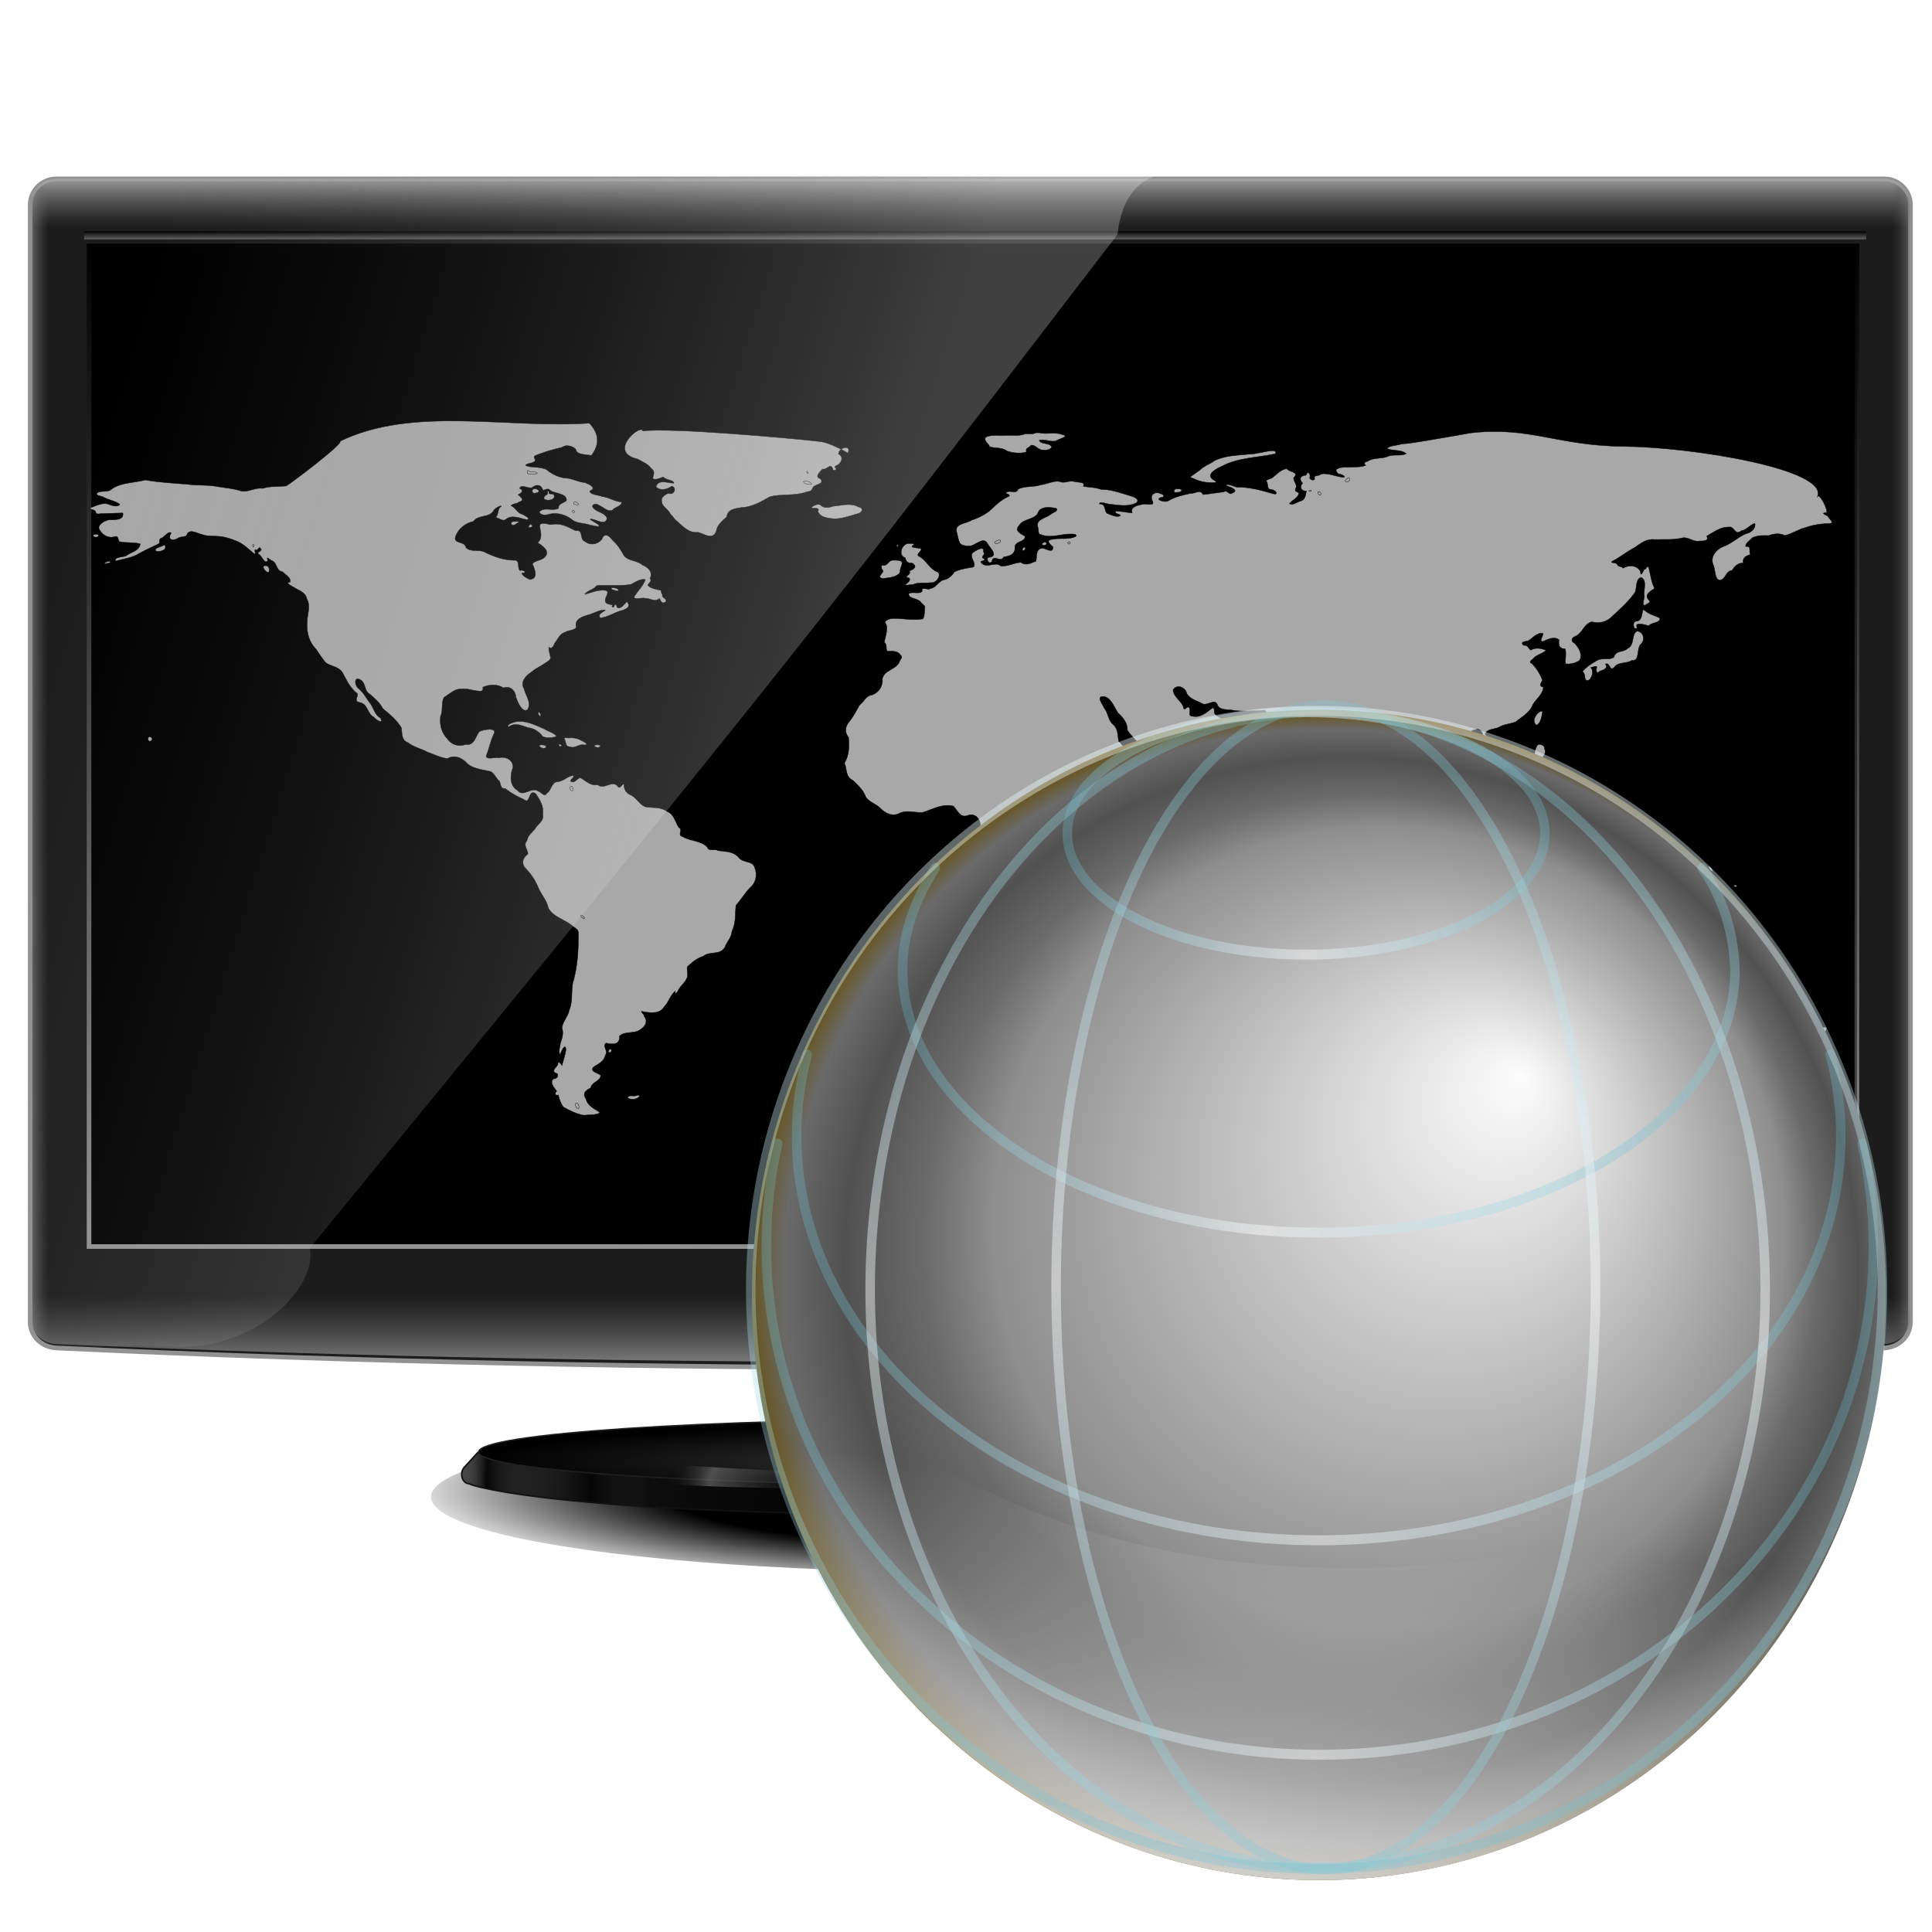 <?xml version="1.0" encoding="UTF-8" standalone="no"?>
<!-- Created with Inkscape (http://www.inkscape.org/) -->

<svg
   xmlns:dc="http://purl.org/dc/elements/1.1/"
   xmlns:cc="http://creativecommons.org/ns#"
   xmlns:rdf="http://www.w3.org/1999/02/22-rdf-syntax-ns#"
   xmlns:svg="http://www.w3.org/2000/svg"
   xmlns="http://www.w3.org/2000/svg"
   xmlns:xlink="http://www.w3.org/1999/xlink"
   xmlns:sodipodi="http://sodipodi.sourceforge.net/DTD/sodipodi-0.dtd"
   xmlns:inkscape="http://www.inkscape.org/namespaces/inkscape"
   width="255"
   height="255"
   viewBox="0 0 67.469 67.469"
   version="1.1"
   id="svg8"
   inkscape:version="0.92.5 (2060ec1f9f, 2020-04-08)"
   sodipodi:docname="marble.svg">
  <defs
     id="defs2">
    <linearGradient
       id="linearGradient1050">
      <stop
         stop-opacity="1"
         stop-color="#aeaeae"
         id="stop1046" />
      <stop
         stop-opacity="0"
         stop-color="#6e6e6e"
         offset="1"
         id="stop1048"
         style="stop-color:#454545;stop-opacity:0" />
    </linearGradient>
    <linearGradient
       inkscape:collect="always"
       id="linearGradient1040">
      <stop
         style="stop-color:#000000;stop-opacity:1;"
         offset="0"
         id="stop1036" />
      <stop
         id="stop1044"
         offset="0.511"
         style="stop-color:#000000;stop-opacity:1" />
      <stop
         style="stop-color:#000000;stop-opacity:0;"
         offset="1"
         id="stop1038" />
    </linearGradient>
    <clipPath
       clipPathUnits="userSpaceOnUse"
       id="clipPath2059">
      <path
         d="m -10.1,231.685 c 3.559,2.506 4.832,-0.585 2.965,-3.064 -3.182,-4.225 -6.444,-9.84 -12.355,-15.913 -2.595,-2.669 -11.861,-7.808 -11.861,-7.808 0,0 -0.115,-2.188 -0.099,-3.064 0.011,-0.582 -0.566,-0.564 -0.89,-0.297 -0.782,0.645 -2.471,2.57 -2.471,2.57 l -1.68,-0.099 -1.087,-1.581 c -0.297,-0.411 -0.636,-0.346 -0.89,0 -0.545,1.85 -0.879,3.885 -3.459,3.954 l 4.448,3.954 c 7.766,1.553 15.579,5.585 20.262,14.332 0,0 4.526,5.194 7.116,7.018 z"
         id="path2061"
         sodipodi:nodetypes="csscsscccccccs"
         inkscape:connector-curvature="0"
         stroke-dasharray="none"
         stroke-opacity="1"
         fill="#ffffff"
         fill-rule="evenodd"
         stroke="none"
         stroke-linejoin="miter"
         fill-opacity="1"
         stroke-linecap="butt"
         stroke-width="0.048"
         stroke-miterlimit="4" />
    </clipPath>
    <clipPath
       id="clipPath2059-5"
       clipPathUnits="userSpaceOnUse">
      <path
         stroke-miterlimit="4"
         stroke-width="0.048"
         stroke-linecap="butt"
         fill-opacity="1"
         stroke-linejoin="miter"
         stroke="none"
         fill-rule="evenodd"
         fill="#ffffff"
         stroke-opacity="1"
         stroke-dasharray="none"
         inkscape:connector-curvature="0"
         sodipodi:nodetypes="csscsscccccccs"
         id="path2061-3"
         d="m -10.1,231.685 c 3.559,2.506 4.832,-0.585 2.965,-3.064 -3.182,-4.225 -6.444,-9.84 -12.355,-15.913 -2.595,-2.669 -11.861,-7.808 -11.861,-7.808 0,0 -0.115,-2.188 -0.099,-3.064 0.011,-0.582 -0.566,-0.564 -0.89,-0.297 -0.782,0.645 -2.471,2.57 -2.471,2.57 l -1.68,-0.099 -1.087,-1.581 c -0.297,-0.411 -0.636,-0.346 -0.89,0 -0.545,1.85 -0.879,3.885 -3.459,3.954 l 4.448,3.954 c 7.766,1.553 15.579,5.585 20.262,14.332 0,0 4.526,5.194 7.116,7.018 z" />
    </clipPath>
    <clipPath
       id="clipPath">
      <path
         fill-opacity="0.95"
         stroke="none"
         fill="#1b1b1b"
         sodipodi:nodetypes="csssscc"
         inkscape:connector-curvature="0"
         id="rect5264"
         d="m -515.73,435.564 v 5.838 c 0,9.743 -7.844,17.587 -17.587,17.587 h -135.051 c -9.743,0 -17.587,-7.844 -17.587,-17.587 v -5.838 z" />
    </clipPath>
    <clipPath
       clipPathUnits="userSpaceOnUse"
       id="clipPath2059-7">
      <path
         d="m -10.1,231.685 c 3.559,2.506 4.832,-0.585 2.965,-3.064 -3.182,-4.225 -6.444,-9.84 -12.355,-15.913 -2.595,-2.669 -11.861,-7.808 -11.861,-7.808 0,0 -0.115,-2.188 -0.099,-3.064 0.011,-0.582 -0.566,-0.564 -0.89,-0.297 -0.782,0.645 -2.471,2.57 -2.471,2.57 l -1.68,-0.099 -1.087,-1.581 c -0.297,-0.411 -0.636,-0.346 -0.89,0 -0.545,1.85 -0.879,3.885 -3.459,3.954 l 4.448,3.954 c 7.766,1.553 15.579,5.585 20.262,14.332 0,0 4.526,5.194 7.116,7.018 z"
         id="path2061-5"
         sodipodi:nodetypes="csscsscccccccs"
         inkscape:connector-curvature="0"
         stroke-dasharray="none"
         stroke-opacity="1"
         fill="#ffffff"
         fill-rule="evenodd"
         stroke="none"
         stroke-linejoin="miter"
         fill-opacity="1"
         stroke-linecap="butt"
         stroke-width="0.048"
         stroke-miterlimit="4" />
    </clipPath>
    <clipPath
       clipPathUnits="userSpaceOnUse"
       id="clipPath1162">
      <path
         stroke-miterlimit="4"
         stroke-width="0.071"
         stroke-linecap="round"
         fill-opacity="0.347"
         stroke-linejoin="round"
         stroke="none"
         fill="#000000"
         stroke-opacity="1"
         stroke-dasharray="none"
         inkscape:connector-curvature="0"
         d="m -65.65,239.846 c -9.358,0 -16.952,7.594 -16.952,16.952 0,9.358 7.594,16.941 16.952,16.941 0.292,0 0.579,-0.008 0.868,-0.022 2.123,-0.108 4.148,-0.606 5.995,-1.424 l 2.67,3.971 c -0.226,0.495 -0.245,0.964 -0.011,1.313 l 15.673,23.326 c 0.495,0.737 1.944,0.632 3.248,-0.245 1.304,-0.876 1.964,-2.177 1.468,-2.914 L -51.423,274.417 c -0.233,-0.347 -0.683,-0.499 -1.224,-0.478 l -2.558,-3.804 c 3.96,-3.1 6.507,-7.92 6.507,-13.337 0,-9.358 -7.594,-16.952 -16.952,-16.952 z m 0,2.581 c 7.929,0 14.371,6.442 14.371,14.371 0,7.929 -6.442,14.36 -14.371,14.36 -7.929,0 -14.349,-6.431 -14.349,-14.36 0,-0.248 -0.001,-0.489 0.011,-0.734 0.384,-7.586 6.657,-13.637 14.338,-13.637 z"
         id="path1164" />
    </clipPath>
    <linearGradient
       id="linearGradient3208">
      <stop
         id="stop3222"
         stop-color="#dbdbdb"
         stop-opacity="1" />
      <stop
         id="stop3224"
         offset="1"
         stop-color="#c4c4c4"
         stop-opacity="0" />
    </linearGradient>
    <linearGradient
       id="linearGradient3188">
      <stop
         id="stop3190"
         stop-color="#fdfdfd"
         stop-opacity="1" />
      <stop
         id="stop3192"
         offset="0.628"
         stop-color="#8e8e8e"
         stop-opacity="1" />
      <stop
         offset="0.709"
         id="stop3194"
         stop-color="#6b6b6b"
         stop-opacity="1" />
      <stop
         id="stop3196"
         offset="0.805"
         stop-color="#515151"
         stop-opacity="1" />
      <stop
         id="stop3198"
         offset="0.877"
         stop-color="#6a6a6a"
         stop-opacity="1" />
      <stop
         id="stop3200"
         offset="0.931"
         stop-color="#674d02"
         stop-opacity="1" />
      <stop
         offset="0.931"
         id="stop3202"
         stop-color="#4b4b4b"
         stop-opacity="1" />
      <stop
         offset="1"
         id="stop3204"
         stop-color="#272727"
         stop-opacity="1" />
    </linearGradient>
    <radialGradient
       r="92.92"
       fy="103.1"
       fx="266.05"
       cy="80.37"
       cx="307.62"
       spreadMethod="pad"
       gradientTransform="matrix(0.075,0.329,-0.337,0.077,38.285,153.432)"
       gradientUnits="userSpaceOnUse"
       id="radialGradient3186"
       xlink:href="#linearGradient3188"
       inkscape:collect="always" />
    <linearGradient
       spreadMethod="pad"
       gradientUnits="userSpaceOnUse"
       y2="149.32"
       x2="308.63"
       y1="212.21"
       x1="316.78"
       id="linearGradient3228"
       xlink:href="#linearGradient3208"
       inkscape:collect="always"
       gradientTransform="matrix(0.311,0,0,0.311,-60.613,223.983)" />
    <linearGradient
       inkscape:collect="always"
       id="linearGradient5381">
      <stop
         stop-opacity="0.335"
         stop-color="#68c1d3"
         id="stop5383" />
      <stop
         stop-opacity="0.529"
         stop-color="#ffffff"
         offset="1"
         id="stop5385" />
    </linearGradient>
    <linearGradient
       gradientTransform="matrix(1.263,0,0,1.234,39.376,73.697)"
       y2="15.728"
       x2="64.6"
       y1="15.728"
       x1="38.682"
       spreadMethod="reflect"
       gradientUnits="userSpaceOnUse"
       id="linearGradient3250"
       xlink:href="#linearGradient5381"
       inkscape:collect="always" />
    <linearGradient
       gradientTransform="matrix(1.294,0,0,1.311,38.85,68.453)"
       y2="62.31"
       x2="64.25"
       y1="-1.331"
       x1="65.45"
       spreadMethod="reflect"
       gradientUnits="userSpaceOnUse"
       id="linearGradient3258"
       xlink:href="#linearGradient5381"
       inkscape:collect="always" />
    <linearGradient
       gradientTransform="matrix(1.219,0,0,1.266,46.404,70.197)"
       y2="66.02"
       x2="62.43"
       y1="-1.566"
       x1="65.61"
       spreadMethod="reflect"
       gradientUnits="userSpaceOnUse"
       id="linearGradient3260"
       xlink:href="#linearGradient5381"
       inkscape:collect="always" />
    <linearGradient
       y2="162.19"
       x2="125.34"
       y1="166.06"
       x1="9.903"
       spreadMethod="reflect"
       gradientTransform="matrix(0.625,0,0,0.566,42.396,76.458)"
       gradientUnits="userSpaceOnUse"
       id="linearGradient8530"
       xlink:href="#linearGradient5381"
       inkscape:collect="always" />
    <linearGradient
       y2="132.47"
       x2="128.35"
       y1="132.47"
       x1="16.261"
       spreadMethod="reflect"
       gradientTransform="matrix(0.625,0,0,0.585,42.415,73.915)"
       gradientUnits="userSpaceOnUse"
       id="linearGradient8533"
       xlink:href="#linearGradient5381"
       inkscape:collect="always" />
    <linearGradient
       y2="79.37"
       x2="116.55"
       y1="79.37"
       x1="38.555"
       spreadMethod="reflect"
       gradientTransform="matrix(0.625,0,0,0.625,42.461,70.769)"
       gradientUnits="userSpaceOnUse"
       id="linearGradient8536"
       xlink:href="#linearGradient5381"
       inkscape:collect="always" />
    <linearGradient
       gradientTransform="matrix(1.248,0,0,1.217,42.645,-227.906)"
       y2="134.6"
       x2="71.1"
       y1="0.745"
       x1="73.08"
       gradientUnits="userSpaceOnUse"
       id="linearGradient8543"
       xlink:href="#linearGradient5381"
       inkscape:collect="always" />
    <linearGradient
       id="linearGradient3951">
      <stop
         id="stop3953"
         stop-color="#000000"
         stop-opacity="1" />
      <stop
         id="stop3955"
         offset="0.396"
         stop-color="#212121"
         stop-opacity="0.511" />
      <stop
         id="stop3957"
         offset="1"
         stop-color="#000000"
         stop-opacity="0.727" />
    </linearGradient>
    <linearGradient
       id="linearGradient3925">
      <stop
         id="stop3927"
         stop-color="#000000"
         stop-opacity="1" />
      <stop
         offset="0.396"
         id="stop3935"
         stop-color="#424242"
         stop-opacity="0.367" />
      <stop
         offset="1"
         id="stop3933"
         stop-color="#000000"
         stop-opacity="0.727" />
    </linearGradient>
    <linearGradient
       id="linearGradient3877">
      <stop
         id="stop3879"
         stop-color="#a1a1a1"
         stop-opacity="0.432" />
      <stop
         offset="0.05"
         id="stop3891"
         stop-color="#080808"
         stop-opacity="0.937" />
      <stop
         offset="0.125"
         id="stop3889"
         stop-color="#4d4d4d"
         stop-opacity="0.424" />
      <stop
         offset="0.25"
         id="stop3887"
         stop-color="#080808"
         stop-opacity="0.749" />
      <stop
         offset="0.362"
         id="stop3885"
         stop-color="#444444"
         stop-opacity="0.194" />
      <stop
         id="stop3881"
         offset="1"
         stop-color="#080808"
         stop-opacity="0" />
    </linearGradient>
    <linearGradient
       id="linearGradient3863">
      <stop
         id="stop3865"
         stop-color="#ffffff"
         stop-opacity="0.597" />
      <stop
         offset="0.472"
         id="stop3875"
         stop-color="#292929"
         stop-opacity="0" />
      <stop
         offset="0.813"
         id="stop3873"
         stop-color="#7b7b7b"
         stop-opacity="0.568" />
      <stop
         offset="0.949"
         id="stop3871-6"
         stop-color="#000000"
         stop-opacity="0" />
      <stop
         id="stop3867"
         offset="1"
         stop-color="#292929"
         stop-opacity="0.201" />
    </linearGradient>
    <linearGradient
       id="linearGradient3849">
      <stop
         id="stop3851"
         stop-color="#a3a3a3"
         stop-opacity="1" />
      <stop
         id="stop3853-7"
         offset="1"
         stop-color="#969696"
         stop-opacity="0" />
    </linearGradient>
    <linearGradient
       id="linearGradient3839">
      <stop
         id="stop3841"
         stop-color="#373737"
         stop-opacity="1" />
      <stop
         id="stop3843"
         offset="1"
         stop-color="#000000"
         stop-opacity="1" />
    </linearGradient>
    <linearGradient
       id="linearGradient3829">
      <stop
         id="stop3831"
         stop-color="#333333"
         stop-opacity="0.468"
         style="stop-color:#000000;stop-opacity:0.467" />
      <stop
         id="stop3833"
         offset="1"
         stop-color="#000000"
         stop-opacity="0" />
    </linearGradient>
    <linearGradient
       id="linearGradient3816">
      <stop
         id="stop3818"
         stop-color="#ffffff"
         stop-opacity="0.252" />
      <stop
         offset="1"
         id="stop3820"
         stop-color="#828282"
         stop-opacity="0" />
    </linearGradient>
    <linearGradient
       id="linearGradient3780">
      <stop
         id="stop3782"
         stop-color="#aeaeae"
         stop-opacity="1" />
      <stop
         id="stop3784"
         offset="1"
         stop-color="#6e6e6e"
         stop-opacity="0" />
    </linearGradient>
    <linearGradient
       id="linearGradient3760">
      <stop
         id="stop3762"
         stop-color="#929292"
         stop-opacity="1" />
      <stop
         id="stop3764"
         offset="1"
         stop-color="#000000"
         stop-opacity="1" />
    </linearGradient>
    <linearGradient
       gradientTransform="matrix(0.054,0,0,0.054,-0.617,234.065)"
       gradientUnits="userSpaceOnUse"
       y2="67.33"
       x2="612.03"
       y1="722.48"
       x1="612.03"
       id="linearGradient3766"
       xlink:href="#linearGradient3760"
       inkscape:collect="always" />
    <linearGradient
       gradientTransform="matrix(0.054,0,0,0.054,-0.602,234.065)"
       gradientUnits="userSpaceOnUse"
       y2="65.48"
       x2="698.15"
       y1="73.52"
       x1="698.15"
       id="linearGradient3776"
       xlink:href="#linearGradient3760"
       inkscape:collect="always" />
    <linearGradient
       gradientTransform="matrix(0.054,0,0,0.054,-0.602,234.065)"
       gradientUnits="userSpaceOnUse"
       y2="63.27"
       x2="602.95"
       y1="28.36"
       x1="602.95"
       id="linearGradient3786"
       xlink:href="#linearGradient3780"
       inkscape:collect="always" />
    <linearGradient
       gradientTransform="matrix(0.054,0,0,-0.054,-0.602,278.18)"
       y2="63.27"
       x2="602.95"
       y1="3.945"
       x1="602.95"
       gradientUnits="userSpaceOnUse"
       id="linearGradient3790"
       xlink:href="#linearGradient3780"
       inkscape:collect="always" />
    <linearGradient
       gradientTransform="matrix(0.054,0,0,0.054,-0.602,234.065)"
       gradientUnits="userSpaceOnUse"
       y2="409.9"
       x2="42.34"
       y1="409.9"
       x1="23.18"
       id="linearGradient3800"
       xlink:href="#linearGradient3780"
       inkscape:collect="always" />
    <linearGradient
       gradientTransform="matrix(-0.054,0,0,0.054,68.372,234.065)"
       y2="409.9"
       x2="42.34"
       y1="409.9"
       x1="23.18"
       gradientUnits="userSpaceOnUse"
       id="linearGradient3804"
       xlink:href="#linearGradient1050"
       inkscape:collect="always" />
    <linearGradient
       gradientTransform="matrix(0.054,0,0,0.054,-0.602,234.065)"
       gradientUnits="userSpaceOnUse"
       y2="254.48"
       x2="54.43"
       y1="407.86"
       x1="549"
       id="linearGradient3814"
       xlink:href="#linearGradient3816"
       inkscape:collect="always" />
    <linearGradient
       gradientTransform="matrix(0.054,0,0,0.054,-0.602,234.065)"
       gradientUnits="userSpaceOnUse"
       y2="301.46"
       x2="485.82"
       y1="435.8"
       x1="1223.7"
       id="linearGradient3835"
       xlink:href="#linearGradient3829"
       inkscape:collect="always" />
    <linearGradient
       y2="919.44"
       x2="-620.18"
       y1="921.52"
       x1="-661.17"
       spreadMethod="reflect"
       gradientTransform="matrix(0.054,0,0,-0.031,68.571,309.577)"
       gradientUnits="userSpaceOnUse"
       id="linearGradient3858"
       xlink:href="#linearGradient3951"
       inkscape:collect="always" />
    <linearGradient
       y2="919.44"
       x2="-620.18"
       y1="921.52"
       x1="-661.17"
       spreadMethod="reflect"
       gradientTransform="matrix(0.054,0,0,0.053,68.533,230.269)"
       gradientUnits="userSpaceOnUse"
       id="linearGradient3862"
       xlink:href="#linearGradient3925"
       inkscape:collect="always" />
    <radialGradient
       r="116.83"
       fy="926.14"
       fx="-622.77"
       cy="926.14"
       cx="-622.77"
       gradientTransform="matrix(0.064,0,0,0.006,74.883,274.393)"
       gradientUnits="userSpaceOnUse"
       id="radialGradient3872"
       xlink:href="#linearGradient3849"
       inkscape:collect="always" />
    <radialGradient
       r="214.57"
       fy="960.64"
       fx="-626.45"
       cy="960.64"
       cx="-626.45"
       gradientTransform="matrix(0.054,-2.3188111e-4,6.6862684e-5,0.015,67.954,266.723)"
       gradientUnits="userSpaceOnUse"
       id="radialGradient3877"
       xlink:href="#linearGradient3863"
       inkscape:collect="always" />
    <radialGradient
       r="325.5"
       fy="826.88"
       fx="-627.97"
       cy="826.88"
       cx="-627.97"
       gradientTransform="matrix(0.054,0,0,0.004,68.153,277.237)"
       gradientUnits="userSpaceOnUse"
       id="radialGradient3881"
       xlink:href="#linearGradient3839"
       inkscape:collect="always" />
    <linearGradient
       gradientTransform="matrix(0.054,0,0,0.054,68.206,229.847)"
       y2="959.39"
       x2="-626.45"
       y1="948.84"
       x1="-965.41"
       spreadMethod="reflect"
       gradientUnits="userSpaceOnUse"
       id="linearGradient3884"
       xlink:href="#linearGradient3877"
       inkscape:collect="always" />
    <filter
       height="1.353"
       y="-0.176"
       width="1.04"
       x="-0.02"
       id="filter1000"
       inkscape:collect="always"
       color-interpolation-filters="sRGB">
      <feGaussianBlur
         id="feGaussianBlur1002"
         inkscape:collect="always" />
    </filter>
    <radialGradient
       inkscape:collect="always"
       xlink:href="#linearGradient1040"
       id="radialGradient1042"
       cx="125.619"
       cy="224.619"
       fx="125.619"
       fy="224.619"
       r="79.466"
       gradientTransform="matrix(1.028,0.006,-0.001,0.148,-3.155,193.567)"
       gradientUnits="userSpaceOnUse" />
  </defs>
  <sodipodi:namedview
     id="base"
     pagecolor="#ff0000"
     bordercolor="#666666"
     borderopacity="1.0"
     inkscape:pageopacity="0"
     inkscape:pageshadow="2"
     inkscape:zoom="3.454902"
     inkscape:cx="127.5"
     inkscape:cy="127.5"
     inkscape:document-units="px"
     inkscape:current-layer="layer1"
     showgrid="false"
     inkscape:snap-to-guides="false"
     inkscape:snap-grids="false"
     inkscape:snap-others="false"
     inkscape:object-nodes="false"
     inkscape:snap-nodes="false"
     inkscape:snap-global="false"
     inkscape:window-width="1920"
     inkscape:window-height="1056"
     inkscape:window-x="0"
     inkscape:window-y="0"
     inkscape:window-maximized="1"
     units="px"
     showguides="false" />
  <g
     inkscape:label="Layer 1"
     inkscape:groupmode="layer"
     id="layer1"
     transform="translate(0,-229.531)">
    <ellipse
       style="opacity:1;fill:url(#radialGradient1042);fill-opacity:1;stroke:none;stroke-width:0.3;stroke-linecap:square;stroke-linejoin:round;stroke-miterlimit:4;stroke-dasharray:none;stroke-dashoffset:0;stroke-opacity:0.473;filter:url(#filter1000)"
       stroke-miterlimit="4"
       id="path934"
       cx="127.07"
       cy="228.08"
       rx="76.41"
       ry="8.683"
       transform="matrix(0.244,0,0,0.302,2.689,212.926)" />
    <path
       sodipodi:nodetypes="zcccccccz"
       inkscape:connector-curvature="0"
       id="path3886"
       d="m 34.31,279.717 c 6.311,-0.102 17.484,0.484 17.484,0.484 l 0.502,0.447 c 0.081,0.066 0.222,0.423 -0.174,0.448 0,0 -5.803,1.379 -17.865,1.32 -14.33,0.077 -17.893,-1.01 -17.863,-1.069 -0.287,-0.014 -0.342,-0.403 -0.181,-0.573 l 0.475,-0.522 c 0,0 11.312,-0.432 17.623,-0.534 z"
       style="fill:#000000;fill-opacity:1;stroke:none;stroke-width:0.054;stroke-opacity:1" />
    <path
       d="m 34.31,279.717 c 6.311,-0.102 17.484,0.484 17.484,0.484 l 0.502,0.447 c 0.081,0.066 0.222,0.423 -0.174,0.448 0,0 -5.803,1.379 -17.865,1.32 -14.33,0.077 -17.893,-1.01 -17.863,-1.069 -0.287,-0.014 -0.342,-0.403 -0.181,-0.573 l 0.475,-0.522 c 0,0 11.312,-0.432 17.623,-0.534 z"
       id="rect3857"
       inkscape:connector-curvature="0"
       sodipodi:nodetypes="zcccccccz"
       style="fill:url(#linearGradient3884);fill-opacity:1;stroke:#111111;stroke-width:0.054;stroke-opacity:1" />
    <path
       inkscape:connector-curvature="0"
       d="m 51.799,280.239 c 0,0.642 -7.854,1.162 -17.543,1.162 -9.689,0 -17.543,-0.52 -17.543,-1.162 0,-0.642 7.854,-1.162 17.543,-1.162 9.689,0 17.543,0.52 17.543,1.162 z"
       id="path3837"
       style="fill:url(#radialGradient3881);fill-opacity:1;stroke:#202020;stroke-width:0.046;stroke-opacity:1" />
    <ellipse
       id="path3847"
       cx="35.001"
       cy="280.298"
       rx="7.482"
       ry="0.745"
       style="fill:url(#radialGradient3872);fill-opacity:1;stroke:none;stroke-width:0.058" />
    <path
       sodipodi:nodetypes="zcccccz"
       inkscape:connector-curvature="0"
       id="path3861"
       d="m 34.31,280.973 c 6.311,-0.1 11.457,-0.289 11.457,-0.289 0.177,0.293 0.189,0.147 0.207,0.377 0,0 -2.324,0.498 -11.688,0.47 -9.322,0.075 -11.355,-0.255 -11.476,-0.136 0.026,-0.407 0.14,-0.519 0.354,-0.749 0,0 4.834,0.428 11.146,0.328 z"
       style="fill:url(#radialGradient3877);fill-opacity:1;stroke:none;stroke-width:0.053" />
    <path
       d="m 33.302,277.29 3.412,-0.047 0.04,1.911 c -0.064,0.297 0.454,0.623 0.774,0.689 0.213,0.044 0.328,0.386 0.035,0.439 -1.681,0.304 -3.255,0.36 -4.885,0 -0.377,-0.083 -0.19,-0.233 -0.1,-0.403 0.434,-0.084 0.754,-0.511 0.733,-0.795 z"
       id="rect3907"
       inkscape:connector-curvature="0"
       sodipodi:nodetypes="ccccssccc"
       stroke-miterlimit="4"
       style="fill:#000000;fill-opacity:0.458;stroke:#505050;stroke-width:0.16;stroke-linecap:round;stroke-miterlimit:4;stroke-opacity:0.294" />
    <path
       sodipodi:nodetypes="ccccssccc"
       inkscape:connector-curvature="0"
       id="path3910"
       d="m 33.302,277.29 3.412,-0.047 0.04,1.911 c -0.064,0.297 0.454,0.623 0.774,0.689 0.213,0.044 0.328,0.386 0.035,0.439 -1.681,0.304 -3.255,0.36 -4.885,0 -0.377,-0.083 -0.19,-0.233 -0.1,-0.403 0.434,-0.084 0.754,-0.511 0.733,-0.795 z"
       stroke-miterlimit="4"
       style="fill:#000000;fill-opacity:0.458;stroke:#505050;stroke-width:0.16;stroke-linecap:round;stroke-miterlimit:4;stroke-opacity:0.294" />
    <path
       d="m 33.83,277.306 h 0.561 l -0.032,2.397 c -0.302,0.01 -0.438,-0.111 -0.529,-0.266 z"
       id="rect3912"
       inkscape:connector-curvature="0"
       sodipodi:nodetypes="ccccc"
       style="fill:#d3d3d3;fill-opacity:0.185;stroke:none;stroke-width:0.053" />
    <path
       d="m 33.302,277.29 3.412,-0.047 0.04,1.911 c -0.064,0.297 0.454,0.623 0.774,0.689 0.213,0.044 0.328,0.386 0.035,0.439 -1.681,0.304 -3.255,0.36 -4.885,0 -0.377,-0.083 -0.19,-0.233 -0.1,-0.403 0.434,-0.084 0.754,-0.511 0.733,-0.795 z"
       id="path3962"
       inkscape:connector-curvature="0"
       sodipodi:nodetypes="ccccssccc"
       style="fill:#000000;fill-opacity:0.349;stroke:none;stroke-width:0.053" />
    <path
       d="m 36.691,277.261 -0.496,0.007 v 2.092 c -0.091,0.156 -0.227,0.277 -0.53,0.267 l -0.032,-2.351 -1.408,0.018 -0.032,2.348 c -0.302,0.01 -0.439,-0.11 -0.53,-0.266 v -2.074 l -0.385,0.005 0.008,1.795 c 0.021,0.284 -0.298,0.709 -0.732,0.794 -0.09,0.17 -0.278,0.321 0.1,0.404 1.63,0.36 3.204,0.304 4.885,0 0.293,-0.053 0.179,-0.395 -0.034,-0.439 -0.32,-0.066 -0.838,-0.393 -0.774,-0.69 l -0.04,-1.911 z"
       id="path3917"
       inkscape:connector-curvature="0"
       style="fill:url(#linearGradient3862);fill-opacity:1;stroke:none;stroke-width:0.053" />
    <path
       sodipodi:nodetypes="ccccc"
       inkscape:connector-curvature="0"
       id="path3915"
       d="m 36.217,277.212 h -0.561 l 0.032,2.397 c 0.302,0.01 0.438,-0.111 0.529,-0.266 z"
       style="fill:#ffffff;fill-opacity:0.227;stroke:none;stroke-width:0.053" />
    <path
       d="m 35.116,279.772 c -0.807,-0.004 -1.609,0.042 -2.424,0.148 -0.377,0.049 -0.189,0.138 -0.1,0.239 0.434,0.05 0.753,0.302 0.732,0.47 l -0.008,1.064 0.385,0.003 v -0.005 h 0.562 v 0.01 l 1.408,0.01 v -0.02 h 0.562 v 0.025 l 0.496,0.005 0.04,-1.133 c -0.064,-0.176 0.454,-0.369 0.774,-0.408 0.213,-0.026 0.327,-0.229 0.034,-0.261 -0.841,-0.09 -1.654,-0.144 -2.461,-0.148 z m -0.886,0.538 -0.028,0.583 h -0.55 l 0.048,-0.425 c 0.091,-0.092 0.227,-0.164 0.53,-0.158 z m 1.473,0.01 c 0.302,-0.006 0.439,0.066 0.53,0.158 l 0.016,0.415 h -0.55 z"
       id="path3947"
       inkscape:connector-curvature="0"
       sodipodi:nodetypes="sscccccccccccccssscccccccccc"
       style="fill:url(#linearGradient3858);fill-opacity:1;stroke:none;stroke-width:0.053" />
    <path
       d="M 1.968,235.778 H 65.803 c 0.506,0 0.914,0.407 0.914,0.914 v 38.998 c 0,0.506 -0.408,0.894 -0.914,0.914 -21.417,0.831 -42.722,0.994 -63.835,0 -0.506,-0.024 -0.914,-0.407 -0.914,-0.914 v -38.998 c 0,-0.506 0.407,-0.914 0.914,-0.914 z"
       id="rect2987"
       inkscape:connector-curvature="0"
       sodipodi:nodetypes="sssssssss"
       stroke-miterlimit="4"
       style="opacity:1;fill:#1c1c1c;fill-opacity:1;stroke:#929292;stroke-width:0.162;stroke-miterlimit:4;stroke-dasharray:none;stroke-opacity:1" />
    <rect
       id="rect3758"
       width="61.738"
       height="34.944"
       x="3.109"
       y="238.118"
       stroke-miterlimit="4"
       style="fill:#000000;fill-opacity:1;stroke:url(#linearGradient3766);stroke-width:0.162;stroke-linecap:round;stroke-miterlimit:4;stroke-dasharray:none;stroke-opacity:1" />
    <rect
       id="rect3768"
       width="62.235"
       height="0.285"
       x="2.938"
       y="237.605"
       style="fill:url(#linearGradient3776);fill-opacity:1;stroke:none;stroke-width:0.054;stroke-opacity:1" />
    <path
       sodipodi:nodetypes="sssccss"
       inkscape:connector-curvature="0"
       id="path3778"
       d="M 1.968,235.778 H 65.803 c 0.506,0 0.914,0.407 0.914,0.914 v 0.828 c -24.673,0.28 -37.81,0.259 -65.662,0 v -0.828 c 0,-0.506 0.407,-0.914 0.914,-0.914 z"
       style="fill:url(#linearGradient3786);fill-opacity:1;stroke:none;stroke-width:0.054" />
    <path
       d="m 1.968,276.467 c 21.278,0.929 42.557,0.742 63.835,0 0.506,-0.018 0.914,-0.407 0.914,-0.914 v -0.828 c -31.248,0.092 -40.452,-0.037 -65.662,0 v 0.828 c 0,0.506 0.408,0.891 0.914,0.914 z"
       id="path3788"
       inkscape:connector-curvature="0"
       sodipodi:nodetypes="sssccss"
       style="fill:url(#linearGradient3790);fill-opacity:1;stroke:none;stroke-width:0.054" />
    <path
       sodipodi:nodetypes="ccssc"
       inkscape:connector-curvature="0"
       id="path3792"
       d="m 1.968,235.778 v 40.825 c 0,0 -0.914,-0.407 -0.914,-0.914 v -38.998 c 0,-0.506 0.914,-0.914 0.914,-0.914 z"
       stroke-miterlimit="4"
       style="fill:url(#linearGradient3800);fill-opacity:1;stroke:none;stroke-width:0.162;stroke-miterlimit:4;stroke-dasharray:none;stroke-opacity:1" />
    <path
       d="m 65.803,235.778 v 40.825 c 0,0 0.914,-0.407 0.914,-0.914 v -38.998 c 0,-0.506 -0.914,-0.914 -0.914,-0.914 z"
       id="path3802"
       inkscape:connector-curvature="0"
       sodipodi:nodetypes="ccssc"
       style="fill:url(#linearGradient3804);fill-opacity:1;stroke:none;stroke-width:0.054" />
    <path
       d="M 38.718,238.119 C 28.46,251.503 26.784,253.634 10.865,273.063 h 53.983 v -34.944 z"
       id="rect3822"
       inkscape:connector-curvature="0"
       stroke-miterlimit="4"
       style="fill:url(#linearGradient3835);fill-opacity:1;stroke:none;stroke-width:0.162;stroke-linecap:round;stroke-miterlimit:4;stroke-dasharray:none;stroke-opacity:1" />
    <path
       inkscape:connector-curvature="0"
       style="fill:#a8a8a8;fill-opacity:1;stroke:#000000;stroke-width:0.013;stroke-linecap:round;stroke-linejoin:round;stroke-miterlimit:4;stroke-dasharray:none;stroke-opacity:1"
       d="m 20.577,244.306 c 0.359,0.377 0.363,0.755 0.074,1.132 -0.174,-0.043 -0.516,-0.01 -0.546,-0.222 -0.103,-0.108 -0.344,-0.174 -0.468,-0.066 -0.321,0.077 -0.646,0.163 -0.949,0.296 -0.092,0.04 0.024,0.117 -0.004,0.172 -0.066,0.114 -0.282,0.07 -0.333,0.168 0.227,0.096 0.512,0.028 0.739,0.148 0.181,0.157 0.431,0.275 0.678,0.296 0.228,0.008 0.424,0.141 0.653,0.152 0.115,0.046 0.454,0.182 0.177,0.292 -0.008,0.136 0.322,0.147 0.435,0.197 0.236,0.027 0.439,0.179 0.678,0.193 -0.009,0.157 -0.252,0.171 -0.324,0.283 -0.17,0.074 -0.327,-0.124 -0.485,-0.177 -0.063,-0.063 -0.226,-0.048 -0.209,0.062 0.117,0.199 0.412,0.171 0.505,0.394 -0.039,0.255 -0.325,0.079 -0.476,0.045 -0.309,-0.079 0.105,0.122 0.168,0.177 0.129,0.14 -0.213,0.019 -0.263,0.025 -0.214,-0.086 -0.477,-0.046 -0.653,-0.197 -0.213,-0.169 -0.52,-0.26 -0.793,-0.189 -0.098,0.037 -0.321,0.052 -0.345,-0.082 0.174,-0.188 0.469,-0.003 0.673,-0.127 -0.024,-0.165 0.182,-0.173 0.271,-0.267 0.036,-0.25 -0.391,-0.238 -0.55,-0.345 -0.081,-0.105 -0.186,-0.036 -0.267,-0.008 -0.053,-0.203 -0.227,-0.23 -0.386,-0.099 -0.131,0.046 -0.371,-0.135 -0.435,0.029 0.2,0.076 0.032,0.178 -0.049,0.218 0.081,0.077 0.259,0.2 0.037,0.251 -0.068,0.078 -0.253,0.054 -0.283,0.14 0.16,0.048 0.208,0.254 0.394,0.292 0.048,0.026 0.336,0.17 0.152,0.189 -0.26,-0.05 -0.522,-0.197 -0.76,0.012 -0.109,0.04 -0.242,-0.095 -0.333,-0.086 0.136,-0.093 0.053,-0.328 0.214,-0.39 -0.017,-0.057 -0.255,0.079 -0.283,0.16 -0.166,0.251 -0.521,0.121 -0.698,0.365 -0.267,0.053 -0.506,0.244 -0.616,0.497 -0.125,0.317 0.316,0.167 0.357,0.419 0.167,0.178 0.473,0.042 0.682,0.172 0.314,0.153 0.649,0.268 1.002,0.271 0.208,-0.028 0.099,0.273 0.197,0.361 0.114,-0.054 0.295,0.082 0.07,0.082 0.009,0.104 0.192,0.186 0.279,0.23 0.319,-0.042 0.164,-0.364 0.09,-0.55 0.09,-0.13 0.34,-0.108 0.448,-0.255 0.178,-0.196 -0.121,-0.397 -0.267,-0.48 0.186,-0.168 0.103,-0.379 0.07,-0.595 0.053,-0.179 0.329,-0.008 0.456,-0.049 0.299,-0.05 0.541,0.098 0.793,0.222 0.309,-0.052 0.126,0.303 0.329,0.374 0.195,0.149 0.45,0.111 0.6,-0.082 0.088,-0.245 0.26,-0.111 0.361,0.033 0.183,0.155 0.307,0.364 0.415,0.558 0.171,0.188 0.451,0.152 0.632,0.312 0.201,0.082 0.382,0.248 0.267,0.476 0.089,0.077 -0.057,0.168 -0.078,0.234 0.122,0.131 0.306,0.137 0.464,0.181 0.009,0.055 0.003,0.115 0.053,0.14 -0.066,0.13 0.218,0.148 0.09,0.271 -0.121,0.075 -0.168,-0.073 -0.193,-0.131 -0.169,0.139 -0.318,-0.004 -0.497,-0.004 -0.086,-0.041 -0.47,0.077 -0.374,-0.078 0.117,-0.195 0.304,-0.361 0.374,-0.579 -0.169,-0.038 -0.344,0.087 -0.489,0.164 -0.3,0.063 -0.615,0.03 -0.92,0.041 -0.1,0.01 -0.213,-0.017 -0.304,0.017 -0.104,0.145 -0.305,0.153 -0.407,0.296 0.201,-0.051 0.427,-0.15 0.649,-0.144 0.261,-9.7e-4 0.111,0.178 0.074,0.304 -0.036,0.199 0.144,0.179 0.263,0.214 -0.012,0.008 -0.061,0.04 -0.008,0.066 0.047,0.036 0.057,-0.045 0.07,-0.074 0.075,-0.044 0.063,0.073 0.103,0.107 0.147,0.033 0.235,-0.151 0.324,-0.218 0.154,0.172 -0.005,0.248 -0.164,0.304 -0.263,0.061 -0.511,0.244 -0.764,0.263 -0.115,-0.137 0.112,-0.199 0.177,-0.275 -0.185,-0.014 -0.37,0.093 -0.546,0.156 -0.212,0.054 -0.567,0.153 -0.468,0.448 -0.073,0.118 -0.281,0.093 -0.394,0.172 -0.198,0.054 -0.255,0.257 -0.374,0.398 -0.011,0.077 -0.126,0.232 -0.181,0.115 -0.038,0.085 0.025,0.222 0.037,0.324 0.06,0.13 -0.125,0.195 -0.205,0.259 -0.137,0.099 -0.301,0.162 -0.431,0.279 -0.199,0.131 -0.425,0.338 -0.279,0.6 0.055,0.236 0.268,0.48 0.127,0.723 -0.186,0.148 -0.361,-0.289 -0.415,-0.439 0.002,-0.216 -0.214,-0.407 -0.423,-0.316 -0.215,-0.136 -0.51,-0.128 -0.731,-0.021 0.037,0.118 -0.049,0.151 -0.16,0.127 -0.193,-0.011 -0.375,-0.092 -0.575,-0.07 -0.241,-0.017 -0.419,0.178 -0.612,0.292 -0.119,0.188 -0.027,0.45 -0.127,0.661 -0.039,0.282 0.03,0.571 0.23,0.78 0.142,0.213 0.405,0.301 0.645,0.205 0.312,0.054 0.344,-0.277 0.48,-0.448 0.142,-0.076 0.674,-0.168 0.493,0.115 -0.112,0.236 -0.158,0.502 -0.255,0.743 0.017,0.141 0.323,0.024 0.439,0.058 0.273,-0.07 0.596,0.126 0.464,0.435 -0.072,0.254 -0.061,0.542 0.185,0.698 0.214,0.263 0.485,-0.133 0.727,0.029 0.113,0.032 0.221,0.234 0.308,0.07 0.17,-0.104 0.145,-0.366 0.365,-0.398 0.209,-0.003 0.356,-0.202 0.554,-0.214 0.073,0.058 -0.138,0.138 -0.082,0.205 0.173,0.096 0.239,-0.209 0.39,-0.094 0.175,0.111 0.317,0.251 0.546,0.214 0.227,0.176 0.473,-0.155 0.678,0.021 0.107,0.191 0.169,-0.089 0.242,-0.041 -0.015,0.124 0.048,0.286 0.197,0.357 0.223,0.086 0.321,0.328 0.534,0.427 0.25,0.052 0.535,-0.007 0.756,0.156 0.258,0.096 0.293,0.364 0.423,0.567 0.168,0.083 -0.062,0.273 0.127,0.316 0.272,0.168 0.641,0.132 0.871,0.374 0.057,0.169 0.258,0.039 0.378,0.119 0.249,0.037 0.519,0.022 0.706,0.226 0.149,0.219 0.513,0.11 0.575,0.378 0.092,0.24 0.04,0.516 -0.16,0.686 -0.188,0.187 -0.32,0.425 -0.497,0.616 -0.039,0.301 0.005,0.619 -0.14,0.899 -0.008,0.217 -0.179,0.378 -0.251,0.571 -0.168,0.293 -0.528,0.121 -0.752,0.312 -0.195,0.06 -0.363,0.184 -0.509,0.324 -0.095,0.047 -0.038,0.159 -0.049,0.242 0.062,0.285 -0.24,0.429 -0.337,0.661 -0.074,0.108 -0.095,0.085 -0.078,-0.008 -0.182,0.127 -0.231,0.389 -0.394,0.546 -0.146,0.247 -0.438,0.215 -0.682,0.181 -0.241,-0.063 -0.025,0.038 -0.012,0.156 0.13,0.169 0.045,0.338 -0.127,0.452 -0.214,0.174 -0.566,0.046 -0.743,0.238 0.039,0.299 -0.252,0.301 -0.456,0.238 -0.163,0.086 0.081,0.287 -0.029,0.415 -0.048,0.223 -0.231,0.31 -0.415,0.419 -0.161,0.181 0.177,0.202 0.251,0.304 -0.017,0.198 -0.316,0.222 -0.353,0.431 -0.157,0.075 -0.308,0.186 -0.164,0.382 0.053,0.246 0.293,0.344 0.48,0.468 -0.026,0.103 -0.418,0.089 -0.567,0.103 -0.251,-0.05 -0.491,-0.163 -0.71,-0.292 -0.082,-0.127 -0.143,-0.279 -0.168,-0.415 -0.12,0.041 -0.135,-0.074 -0.057,-0.131 -0.07,-0.118 -0.26,-0.284 -0.115,-0.431 0.097,0.004 0.202,-0.081 0.131,-0.185 -0.225,-0.064 -0.066,-0.179 0.021,-0.308 0.012,-0.176 0.098,-0.042 0.148,0.029 0.046,-0.185 0.114,-0.369 0.14,-0.558 -0.024,-0.261 -0.18,0.087 -0.201,0.172 -0.083,-0.092 0.001,-0.285 0.008,-0.407 0.064,-0.172 0.114,-0.341 0.053,-0.526 0.023,-0.217 0.206,-0.385 0.251,-0.604 0.126,-0.302 0.071,-0.631 0.123,-0.945 0.175,-0.581 0.206,-1.191 0.197,-1.795 -0.012,-0.112 -0.168,-0.163 -0.238,-0.242 -0.263,-0.206 -0.639,-0.288 -0.809,-0.595 -0.051,-0.273 -0.262,-0.483 -0.361,-0.739 -0.109,-0.263 -0.279,-0.499 -0.476,-0.694 -0.108,-0.179 -0.034,-0.339 0.123,-0.456 0.009,-0.14 -0.183,-0.299 -0.033,-0.468 0.035,-0.222 0.231,-0.303 0.329,-0.485 0.108,-0.132 0.274,-0.231 0.222,-0.439 0.045,-0.268 -0.1,-0.505 -0.246,-0.715 -0.275,-0.19 -0.17,0.423 -0.427,0.193 -0.233,-0.096 -0.439,-0.22 -0.641,-0.374 -0.173,0.017 -0.142,-0.15 -0.197,-0.255 -0.13,-0.095 -0.189,-0.328 -0.357,-0.349 -0.257,-0.055 -0.544,-0.087 -0.756,-0.255 -0.18,-0.207 -0.448,-0.335 -0.706,-0.185 -0.245,-0.028 -0.47,-0.151 -0.702,-0.23 -0.216,-0.122 -0.471,-0.166 -0.665,-0.324 -0.257,-0.093 -0.203,-0.318 -0.242,-0.526 -0.16,-0.268 -0.41,-0.474 -0.649,-0.669 -0.097,-0.201 -0.28,-0.352 -0.448,-0.501 -0.199,-0.09 -0.135,-0.369 -0.308,-0.489 -0.275,-0.176 -0.227,0.216 -0.074,0.304 0.161,0.132 0.246,0.321 0.374,0.48 0.136,0.171 0.173,0.43 0.374,0.534 0.132,0.252 -0.166,0.057 -0.23,-0.029 -0.238,-0.116 -0.192,-0.449 -0.485,-0.509 -0.24,-0.04 -0.044,-0.195 -0.09,-0.312 -0.243,-0.18 -0.372,-0.464 -0.513,-0.723 -0.122,-0.218 -0.409,-0.226 -0.591,-0.357 -0.128,-0.154 -0.234,-0.315 -0.345,-0.48 -0.234,-0.235 -0.325,-0.569 -0.304,-0.895 -0.011,-0.286 0.143,-0.585 -0.012,-0.854 -0.039,-0.238 -0.302,-0.299 -0.476,-0.415 -0.053,-0.028 -0.297,-0.16 -0.111,-0.164 0.058,-0.153 -0.171,-0.268 -0.259,-0.365 -0.242,-0.031 -0.178,-0.343 -0.398,-0.398 -0.055,-0.051 -0.199,-0.161 -0.115,-0.004 -0.101,0.187 -0.22,-0.184 -0.324,-0.214 -0.097,-0.069 0.168,-0.109 0.07,-0.193 -0.066,-0.118 -0.104,0.124 -0.181,0.033 -0.06,-0.004 0.032,0.148 -0.033,0.156 -0.202,-0.166 -0.392,-0.364 -0.645,-0.46 -0.202,-0.081 -0.407,-0.149 -0.632,-0.16 -0.194,-0.016 -0.387,0.005 -0.575,-0.07 -0.151,-0.034 -0.374,-0.182 -0.497,-0.025 -0.009,0.141 -0.197,0.098 -0.292,0.144 -0.178,0.128 -0.427,0.095 -0.267,-0.164 -0.095,-0.088 -0.246,0.158 -0.349,0.181 -0.11,0.038 -0.009,0.164 -0.103,0.205 -0.219,0.101 -0.428,0.201 -0.641,0.312 -0.253,0.171 -0.565,0.204 -0.854,0.283 -0.047,-0.154 0.277,-0.132 0.374,-0.185 0.163,-0.133 0.47,-0.166 0.489,-0.415 -0.238,-0.07 -0.5,-0.021 -0.735,-0.082 -0.043,-0.091 -0.035,-0.23 -0.172,-0.164 -0.208,0.055 -0.397,-0.059 -0.501,-0.23 -0.149,-0.174 0.223,-0.397 0.402,-0.361 0.172,-0.011 0.441,-0.003 0.402,-0.242 -0.233,0.008 -0.466,0.011 -0.698,0.021 -0.08,-0.016 -0.205,0.057 -0.246,-0.033 -2.783e-4,-0.123 -0.216,-0.087 -0.201,-0.164 0.2,-0.07 0.44,-0.206 0.649,-0.127 0.094,0.041 0.328,0.117 0.39,0 -0.153,-0.124 -0.397,-0.147 -0.579,-0.255 -0.067,-0.042 -0.228,-0.027 -0.234,-0.127 0.147,-0.127 0.406,-0.005 0.546,-0.164 0.343,-0.225 0.771,-0.198 1.154,-0.304 0.484,0.087 0.98,0.111 1.47,0.152 0.371,0.05 0.75,0.011 1.117,0.09 0.257,0.04 0.516,0.06 0.764,0.144 0.258,0.051 0.479,-0.132 0.747,-0.09 0.271,-0.087 0.559,-0.058 0.825,-0.086 0.133,-0.066 2.038,-1.504 1.875,-1.56 2.56,-1.242 5.803,-0.436 8.712,-0.632 z m 1.692,1.255 c -1.084,-0.243 0.122,-1.249 0.18,-0.98 1.044,-0.121 5.24,0.262 6.137,0.364 0.411,0.024 1.142,0.47 1.017,0.415 0.163,-0.315 -0.31,-0.218 -0.324,0.025 0.202,0.097 0.111,0.33 -0.082,0.415 -0.048,-0.005 -0.057,0.058 -0.012,0.078 0.069,0.05 -0.074,0.121 -0.099,0.041 -0.077,-0.256 -0.203,0.034 -0.361,-0.008 -0.069,0.072 -0.301,0.28 -0.082,0.333 0.181,0.219 -0.22,0.175 -0.275,0.345 -0.025,0.13 -0.164,0.087 -0.246,0.136 -0.396,0.125 -0.824,0.053 -1.228,0.148 -0.31,0.178 -0.639,0.368 -1.006,0.382 -0.204,0.032 -0.488,0.059 -0.505,0.32 -0.164,0.155 -0.328,0.267 -0.37,0.505 -0.126,0.336 -0.428,0.084 -0.645,0.037 -0.306,0.043 -0.518,-0.206 -0.727,-0.386 -0.097,-0.065 -0.137,-0.179 -0.226,-0.242 -0.078,-0.19 -0.312,-0.259 -0.308,-0.48 -0.029,-0.111 0.142,-0.221 0.234,-0.251 0.194,0.086 0.315,-0.196 0.119,-0.251 -0.149,0.109 -0.39,0.187 -0.55,0.021 0.081,-0.279 0.429,-0.119 0.628,-0.123 -0.024,-0.123 -0.29,-0.105 -0.37,-0.214 -0.112,0.021 -0.249,0.123 -0.374,0.053 0.014,-0.108 0.106,-0.249 -0.041,-0.341 -0.121,-0.173 -0.31,-0.242 -0.485,-0.341 z m 29.129,-0.915 c 2.068,-0.222 2.975,0.455 5.339,0.476 2.364,0.021 7.209,0.807 6.719,1.779 0.057,-0.247 0.444,0.546 0.31,0.533 -0.218,0.018 0.026,0.081 0.074,0.136 0.027,0.078 0.253,0.232 0.045,0.242 -0.281,0.004 -0.563,0.048 -0.83,0.14 -0.254,0.064 -0.474,0.224 -0.727,0.279 -0.172,-0.089 -0.389,-0.065 -0.567,0.004 -0.185,-0.007 -0.389,-0.015 -0.571,0.078 -0.066,0.086 -0.256,0.189 -0.226,0.308 0.222,-0.044 0.089,0.168 0.168,0.275 -0.166,0.04 -0.285,0.117 -0.259,0.296 -0.201,-0.003 -0.292,0.121 -0.39,0.259 -0.214,0.018 -0.206,0.275 -0.402,0.341 -0.213,0.01 -0.17,-0.392 -0.255,-0.542 -0.106,-0.276 0.094,-0.515 0.333,-0.624 0.301,-0.098 0.528,-0.337 0.817,-0.46 0.168,-0.027 0.346,-0.176 0.308,-0.357 -0.173,0.041 -0.28,0.227 -0.48,0.259 -0.229,0.185 -0.222,-0.173 -0.431,-0.131 -0.293,-0.009 -0.533,0.18 -0.772,0.316 0.092,0.191 -0.137,0.164 -0.279,0.172 -0.206,0.031 -0.354,-0.149 -0.563,-0.111 -0.319,0.079 -0.655,0.048 -0.981,0.058 -0.263,-0.033 -0.484,0.125 -0.682,0.275 -0.256,0.127 -0.476,0.312 -0.727,0.448 -0.221,0.108 0.019,0.071 0.099,0.127 0.019,0.116 0.163,0.074 0.214,0.152 0.187,-0.124 0.486,-0.111 0.604,0.115 0.019,0.232 0.087,-0.031 0.144,-0.078 0.066,0.011 0.097,-0.178 0.148,-0.049 0.062,0.24 0.087,0.49 0.201,0.715 -0.089,0.08 -0.36,0.181 -0.23,0.374 0.156,0.138 -0.03,0.144 -0.103,0.218 -0.146,-0.005 0.014,-0.263 -0.029,-0.349 -0.023,-0.201 0.11,-0.503 -0.099,-0.628 -0.212,0.046 -0.149,0.366 -0.218,0.522 -0.223,0.315 -0.512,0.582 -0.801,0.838 -0.189,0.211 -0.46,0.255 -0.715,0.193 -0.284,0.08 -0.318,0.404 -0.579,0.509 -0.134,0.045 -0.153,0.189 -0.025,0.234 0.148,0.15 0.312,0.412 0.172,0.612 -0.139,0.085 -0.327,0.14 -0.485,0.107 -0.009,-0.165 0.039,-0.35 -0.008,-0.517 -0.206,-0.005 -0.243,-0.128 -0.214,-0.312 -0.137,-0.136 -0.385,-0.031 -0.534,0.041 -0.2,0.074 -0.018,-0.196 -0.021,-0.263 -0.189,-0.065 -0.363,0.154 -0.513,0.246 -0.077,0.036 -0.313,0.022 -0.177,0.164 0.159,-0.017 0.163,0.108 0.255,0.168 0.173,-0.104 0.364,-0.062 0.534,0.004 -0.104,0.123 -0.335,0.146 -0.448,0.296 -0.069,0.058 -0.173,0.117 -0.041,0.172 0.159,0.161 0.289,0.375 0.365,0.579 -0.052,0.105 -0.142,0.207 0.033,0.246 -0.02,0.246 -0.247,0.404 -0.37,0.604 -0.093,0.278 -0.384,0.424 -0.595,0.604 -0.192,0.074 -0.413,0.08 -0.595,0.189 -0.148,0.075 -0.429,0.053 -0.476,0.246 0.17,0.13 0.042,0.347 -0.136,0.39 -0.272,0.037 -0.134,-0.336 0.066,-0.304 0.015,-0.089 -0.071,-0.266 -0.193,-0.259 -0.242,0.005 -0.494,0.223 -0.546,0.452 0.127,0.293 0.445,0.45 0.571,0.747 0.1,0.237 0.078,0.596 -0.201,0.694 -0.195,0.062 -0.276,0.269 -0.468,0.337 -0.136,0.03 0.009,-0.282 -0.172,-0.267 -0.208,-0.192 -0.402,-0.392 -0.649,-0.522 -0.158,0.091 -0.13,0.391 -0.23,0.559 0.034,0.182 0.211,0.339 0.283,0.526 0.173,0.126 0.419,0.25 0.456,0.48 -0.061,0.201 0.211,0.429 0.09,0.587 -0.239,-0.14 -0.498,-0.316 -0.583,-0.595 -0.039,-0.276 -0.183,-0.535 -0.415,-0.694 0.023,-0.211 0.055,-0.42 0.049,-0.632 -0.021,-0.296 -0.141,-0.578 -0.251,-0.85 -0.112,0.088 -0.47,0.334 -0.48,0.037 0.105,-0.236 -0.095,-0.422 -0.218,-0.595 -0.193,-0.07 -0.17,-0.453 -0.374,-0.398 -0.196,0.164 -0.487,0.053 -0.69,0.181 -0.034,0.277 -0.392,0.303 -0.53,0.522 -0.202,0.146 -0.336,0.337 -0.563,0.431 -0.208,0.123 -0.037,0.441 -0.136,0.632 -0.024,0.236 -0.117,0.435 -0.304,0.591 -0.107,0.267 -0.305,0.042 -0.345,-0.131 -0.053,-0.252 -0.256,-0.434 -0.3,-0.686 -0.137,-0.296 -0.262,-0.603 -0.312,-0.928 -0.047,-0.149 -0.006,-0.365 -0.07,-0.48 -0.168,0.235 -0.484,0.116 -0.583,-0.111 0.261,-0.079 -0.103,-0.124 -0.148,-0.238 -0.141,-0.056 -0.217,-0.201 -0.308,-0.316 -0.35,0.014 -0.702,0.046 -1.051,0.012 -0.198,-0.056 -0.554,0.02 -0.616,-0.23 -0.109,-0.2 -0.361,0.093 -0.534,-0.021 -0.182,-0.1 -0.419,-0.152 -0.526,-0.345 -0.044,-0.222 -0.35,-0.346 -0.48,-0.127 0.014,0.242 0.272,0.37 0.357,0.583 0.009,0.168 0.096,0.043 0.16,0.012 0.165,0.04 -0.044,0.334 0.16,0.324 0.291,0.065 0.494,-0.137 0.702,-0.292 0.106,-0.003 0.013,0.21 0.119,0.246 0.149,0.157 0.426,0.145 0.517,0.374 -0.062,0.228 -0.298,0.33 -0.37,0.546 -0.189,0.135 -0.344,0.337 -0.583,0.382 -0.229,0.01 -0.345,0.205 -0.517,0.304 -0.293,0.069 -0.539,0.254 -0.834,0.32 -0.19,0.015 -0.548,0.306 -0.595,-0.033 -0.105,-0.245 -0.024,-0.564 -0.246,-0.752 -0.105,-0.238 -0.337,-0.391 -0.464,-0.608 0.005,-0.257 -0.154,-0.442 -0.329,-0.604 -0.13,-0.192 -0.234,-0.515 -0.472,-0.567 -0.33,-0.041 -0.063,0.259 -0.012,0.394 0.148,0.175 0.134,0.432 0.312,0.579 0.177,0.146 0.16,0.382 0.193,0.583 0.184,0.163 0.294,0.367 0.378,0.595 0.152,0.166 0.377,0.261 0.526,0.444 0.209,0.102 0.035,0.324 0.242,0.427 0.163,0.157 0.403,-0.051 0.595,-0.033 0.222,-0.021 0.441,-0.12 0.649,-0.14 0.087,0.277 -0.106,0.533 -0.23,0.764 -0.2,0.424 -0.496,0.811 -0.908,1.047 -0.296,0.248 -0.563,0.537 -0.784,0.854 -0.072,0.164 -0.286,0.377 -0.16,0.55 0.08,0.19 0.007,0.43 0.152,0.604 0.168,0.172 0.047,0.425 0.107,0.637 0.065,0.239 -0.069,0.468 -0.283,0.575 -0.296,0.117 -0.497,0.366 -0.752,0.546 0.064,0.197 0.141,0.397 0.136,0.608 0.036,0.309 -0.424,0.214 -0.476,0.46 0.053,0.229 -0.075,0.453 -0.251,0.591 -0.179,0.269 -0.418,0.497 -0.69,0.673 -0.382,0.194 -0.833,0.092 -1.232,0.234 -0.221,0.072 -0.498,-0.21 -0.378,-0.427 -0.086,-0.218 -0.207,-0.443 -0.341,-0.641 -0.211,-0.191 -0.253,-0.481 -0.3,-0.747 -0.009,-0.316 -0.18,-0.591 -0.337,-0.854 -0.214,-0.253 -0.167,-0.601 -0.058,-0.887 0.054,-0.242 0.364,-0.428 0.214,-0.698 -0.113,-0.21 -0.019,-0.451 -0.168,-0.657 -0.088,-0.253 -0.24,-0.471 -0.427,-0.661 -0.273,-0.192 -0.17,-0.474 -0.094,-0.735 0.127,-0.262 -0.049,-0.635 -0.37,-0.546 -0.277,0.128 -0.378,-0.151 -0.522,-0.312 -0.369,-0.102 -0.723,0.1 -1.064,0.214 -0.262,0.029 -0.535,-0.09 -0.797,0.017 -0.244,0.147 -0.516,0.033 -0.694,-0.16 -0.154,-0.16 -0.396,-0.207 -0.513,-0.398 -0.085,-0.237 -0.271,-0.409 -0.452,-0.579 -0.264,-0.121 -0.195,-0.387 -0.292,-0.604 0.171,-0.263 0.169,-0.592 0.144,-0.895 -0.154,-0.186 -0.115,-0.386 0.037,-0.563 0.141,-0.177 0.238,-0.38 0.353,-0.571 0.148,-0.108 0.215,-0.322 0.431,-0.345 0.258,-0.1 0.382,-0.318 0.361,-0.579 0.087,-0.305 0.483,-0.305 0.595,-0.583 0.022,-0.076 0.138,-0.166 0.041,-0.226 -0.087,-0.15 -0.262,-0.147 -0.415,-0.14 -0.152,0.022 -0.018,-0.241 -0.156,-0.304 0.034,-0.209 0.133,-0.427 0.066,-0.645 -0.124,-0.102 0.099,-0.172 0.177,-0.193 0.367,-0.021 0.74,0.08 1.105,0.012 0.066,-0.098 0.053,-0.237 0.066,-0.353 0.038,-0.103 -0.069,-0.149 -0.127,-0.214 -0.084,-0.165 -0.466,-0.126 -0.431,-0.316 0.133,-0.083 0.391,0.042 0.472,-0.09 -0.052,-0.177 0.201,-0.014 0.283,-0.086 0.226,-0.034 0.292,-0.3 0.53,-0.316 0.127,-0.051 0.242,-0.148 0.304,-0.263 0.206,-0.104 0.442,-0.129 0.669,-0.172 0.122,-0.148 -0.156,-0.342 -0.029,-0.493 0.079,-0.073 0.434,-0.284 0.374,-0.037 0.112,0.078 -0.111,0.185 -0.004,0.222 0.178,0.1 -0.151,0.072 -0.074,0.152 0.187,0.238 0.502,-0.064 0.69,0.123 0.236,0.019 0.462,-0.115 0.698,-0.131 0.193,0.132 0.346,0.027 0.53,-0.041 0.04,-0.14 -0.028,-0.416 0.214,-0.456 0.116,3.9e-4 0.391,0.212 0.378,-0.041 -0.103,-0.093 -0.281,-0.247 -0.008,-0.267 0.267,-0.058 0.572,0.029 0.817,-0.107 0.041,-0.078 -0.126,-0.078 -0.168,-0.078 -0.351,-0.011 -0.716,0.164 -1.055,0.021 -0.121,-0.007 -0.081,-0.133 -0.099,-0.218 -0.129,-0.306 0.23,-0.341 0.411,-0.472 0.044,-0.054 0.349,-0.149 0.205,-0.23 -0.212,-0.041 -0.564,-0.082 -0.637,0.185 -0.144,0.222 -0.492,0.174 -0.641,0.407 -0.196,0.199 0.061,0.299 0.201,0.39 -5.47e-4,0.207 -0.338,0.158 -0.357,0.361 0.034,0.256 -0.184,0.334 -0.39,0.357 -0.112,0.223 -0.347,-0.106 -0.402,0.131 -0.062,0.175 -0.222,-0.016 -0.144,-0.111 0.395,-0.036 0.094,-0.303 -0.016,-0.48 -0.138,-0.271 -0.406,0.047 -0.6,0.074 -0.11,0.01 -0.352,5e-4 -0.382,-0.136 -0.059,-0.107 -0.051,-0.212 -0.099,-0.349 -0.071,-0.306 0.334,-0.286 0.509,-0.407 0.226,-0.071 0.431,-0.174 0.624,-0.316 0.201,-0.182 0.387,-0.377 0.637,-0.497 0.211,-0.084 -0.096,-0.116 -0.045,-0.148 0.128,-0.127 0.369,0.072 0.423,-0.131 0.256,-0.116 0.536,-0.058 0.801,-0.148 0.21,-0.026 0.456,-0.156 0.653,-0.115 0.164,0.082 0.331,-0.051 0.501,0 0.097,0.037 0.422,-5.1e-4 0.316,0.164 0.201,0.047 0.421,0.031 0.62,0.111 0.344,-0.004 0.668,0.119 0.994,0.214 0.1,0.027 0.409,0.121 0.234,0.259 -0.264,0.136 -0.579,0.082 -0.862,0.049 -0.081,0.014 -0.441,-0.139 -0.415,-0.012 0.22,-0.003 0.158,0.191 0.251,0.32 0.132,0.049 0.364,0.175 0.485,0.082 -0.024,-0.065 -0.227,-0.048 -0.172,-0.152 0.19,-0.003 0.385,0.05 0.579,0.062 -0.088,-0.229 0.233,-0.274 0.39,-0.308 0.095,-0.021 0.413,0.092 0.316,-0.111 -0.113,-0.23 0.107,-0.349 0.296,-0.246 0.066,-0.006 0.153,0.106 0.041,0.115 -0.322,0.066 0.117,0.216 0.23,0.119 0.229,-0.134 0.502,-0.196 0.764,-0.251 0.155,0.015 0.344,-0.165 0.435,0.041 0.235,-0.022 0.483,-0.066 0.723,-0.094 0.136,-0.088 0.179,0.137 0.304,0.041 0.27,-0.112 -0.133,-0.227 -0.234,-0.267 0.107,-0.104 0.323,0.098 0.468,0.058 0.406,0.015 0.801,0.116 1.187,0.234 0.203,0.047 0.099,-0.117 -0.033,-0.144 -0.188,0.004 -0.143,-0.143 -0.177,-0.259 -0.108,-0.098 0.164,-0.111 0.201,-0.172 0.149,-0.12 0.294,-0.278 0.485,-0.3 0.088,0.128 0.455,0.102 0.242,0.316 -0.029,0.117 0.154,0.237 0.062,0.39 -0.039,0.108 0.092,0.088 0.119,0.156 -0.033,0.169 -0.238,0.228 -0.329,0.357 0.106,0.077 0.266,-0.051 0.374,-0.086 0.191,-0.047 0.187,-0.218 0.218,-0.357 -0.17,0.021 -0.261,-0.144 -0.131,-0.267 -0.126,-0.143 -0.105,-0.262 0.119,-0.283 0.049,-0.149 0.148,-0.083 0.136,0.053 -0.056,0.111 0.195,0.175 0.16,0.049 -0.021,-0.124 0.173,-0.058 0.214,-0.14 0.245,-0.053 0.497,0.076 0.743,0.107 0.228,0.023 -0.03,-0.122 -0.111,-0.111 -0.281,-0.209 0.163,-0.251 0.316,-0.234 0.207,-0.02 0.439,0.013 0.628,-0.07 -0.085,-0.052 -0.045,-0.127 0.062,-0.136 0.208,-0.142 0.471,-0.08 0.694,-0.168 0.203,-0.099 0.472,0.002 0.657,-0.103 -0.182,-0.153 -0.464,-0.081 -0.678,-0.181 0.101,-0.106 0.375,-0.102 0.534,-0.16 0.221,0.007 1.321,-0.195 2.427,-0.386 z m -15.223,-4.1e-4 c -0.123,0.071 -0.278,0.009 -0.407,0.049 -0.194,0.071 -0.426,0.029 -0.637,0.041 -0.232,0.02 -0.495,-0.038 -0.71,0.062 -0.077,0.145 0.101,0.218 0.14,0.329 0.199,0.079 0.42,0.008 0.604,0.156 0.217,0.067 0.475,0.101 0.686,0.029 -0.07,-0.141 0.105,-0.142 0.148,-0.226 0.151,-0.055 0.261,0.193 0.448,0.156 0.078,0.026 0.263,-0.014 0.279,-0.107 -0.09,-0.163 -0.38,-0.066 -0.435,-0.23 0.183,-0.049 0.389,0.065 0.575,0.029 0.074,-0.066 0.536,-0.17 0.222,-0.226 -0.251,-0.102 -0.528,0.004 -0.788,-0.062 -0.021,-0.002 -0.041,5e-4 -0.062,0 -0.021,-4.9e-4 -0.041,-0.003 -0.062,0 z m 8.279,0.624 c -0.01,-1e-5 -0.015,4.1e-4 -0.025,0.004 h -0.045 c -0.255,0.029 -0.505,0.114 -0.764,0.119 -0.409,0.041 -0.841,0.043 -1.216,0.23 -0.15,0.121 -0.344,0.168 -0.476,0.304 -0.117,0.093 -0.268,0.188 -0.37,0.263 0.216,0.104 0.462,0.199 0.71,0.193 0.074,0.007 0.321,0.005 0.131,-0.078 -0.347,-0.199 0.094,-0.414 0.287,-0.501 0.564,-0.295 1.214,-0.288 1.823,-0.419 0.104,-0.032 0.015,-0.115 -0.057,-0.115 z m -26.024,0.682 c 0.076,0.102 0.3,0.015 0.337,0.115 -0.104,0.02 -0.254,0.043 -0.353,0 -0.003,-0.04 0.01,-0.076 0.016,-0.115 z m 9.741,0.041 c 0.047,-0.009 0.084,0.098 0.021,0.066 -0.015,-0.016 -0.031,-0.045 -0.021,-0.066 z m 18.928,0.218 c 0.052,0.003 0.038,0.128 -0.012,0.14 -0.204,0.028 -0.083,-0.087 0.012,-0.14 z m -18.969,0.111 c 0.127,-0.008 0.346,0.174 0.107,0.119 -0.066,0.01 -0.292,-0.089 -0.107,-0.119 z m -9.429,0.279 c -0.015,-0.002 -0.03,0.002 -0.045,0.004 -0.13,0.015 -0.062,0.204 0.062,0.14 0.174,-0.025 0.087,-0.132 -0.016,-0.144 z m 22.369,0.004 c -0.086,0.015 -0.111,0.155 0.021,0.119 0.168,0.019 0.277,-0.128 0.021,-0.119 -0.014,-0.004 -0.029,-0.002 -0.041,0 z m 4.706,0.041 c 0.035,0.002 0.021,0.058 -0.025,0.049 -0.067,0.004 -0.057,-0.029 0.004,-0.045 0.007,-0.003 0.016,-0.005 0.021,-0.004 z m -26.636,0.029 c -0.046,0.043 0.022,0.118 -0.074,0.148 -0.285,0.22 0.375,0.245 0.283,0 -0.023,-0.083 -0.206,0.01 -0.181,-0.115 -0.002,-0.015 -0.009,-0.038 -0.029,-0.033 z m 26.915,0.021 c 0.061,0.009 0.118,0.1 0.049,0.131 -0.04,-0.005 -0.108,-0.096 -0.074,-0.127 0.008,-0.003 0.016,-0.006 0.025,-0.004 z m -25.983,0.353 c 0.157,0.054 0.196,0.149 0.004,0.103 -0.063,1e-4 -0.054,-0.096 -0.004,-0.103 z m 8.48,0.099 c -0.117,0.013 -0.335,0.154 -0.111,0.131 0.116,-0.01 0.172,0.033 0.123,0.111 0.085,0.213 0.328,0.228 0.522,0.255 0.291,0.019 0.571,-0.094 0.846,-0.172 0.172,-0.024 0.265,-0.198 0.037,-0.242 -0.273,-0.15 -0.589,-0.041 -0.879,-0.021 -0.172,0.063 -0.316,0.081 -0.46,-0.058 h -0.037 c -0.011,-0.005 -0.024,-0.006 -0.041,-0.004 z m -8.542,0.205 c 0.055,-0.011 0.081,0.101 0.008,0.078 -0.04,-0.007 -0.046,-0.068 -0.008,-0.078 z m -2.041,0.39 c -0.202,-0.01 -0.118,0.209 0.041,0.094 0.125,-0.081 0.142,-0.094 0.066,-0.094 -0.025,-2.6e-4 -0.062,-9.7e-4 -0.107,0 z m 0.554,0.094 c -0.228,0.198 0.235,0.103 0,0 z m -15.162,0.349 c -0.238,0.013 -0.022,0.175 0.074,0.07 0.03,-0.045 -0.039,-0.076 -0.074,-0.07 z m 31.535,0.201 c 0.15,0.034 -0.081,0.171 -0.152,0.115 -0.047,-0.066 0.111,-0.109 0.152,-0.115 z m 2.443,0.062 c 0.048,0.002 0.054,0.071 0,0.082 -0.045,0.007 -0.074,-0.068 -0.021,-0.078 0.009,-0.003 0.014,-0.005 0.021,-0.004 z m -0.867,0.017 c -0.175,0.059 -0.008,0.173 0.066,0.07 0.025,-0.045 -0.023,-0.08 -0.066,-0.07 z m -4.743,0.045 c -0.239,0.009 -0.381,0.419 -0.115,0.501 0.023,0.136 0.091,0.19 0.234,0.181 0.223,0.122 0.046,0.235 -0.094,0.275 0.074,0.118 -0.094,0.146 -0.099,0.23 0.183,-0.003 0.125,0.135 0.008,0.209 -0.155,0.103 0.166,0.035 0.218,0.037 0.185,-0.09 0.422,-0.029 0.624,-0.07 0.191,0.057 0.433,-0.325 0.189,-0.386 -0.235,-0.112 -0.354,-0.387 -0.583,-0.522 -0.164,-0.068 0.082,-0.178 0.057,-0.267 -0.07,-0.047 -0.496,-0.022 -0.242,-0.148 -0.022,-0.06 -0.148,-0.031 -0.197,-0.041 z m -22.895,0.033 c 0.075,0.002 0.011,0.161 -0.012,0.041 -0.009,-0.016 -0.003,-0.035 0.012,-0.041 z m 22.521,0.008 c -0.038,-0.002 -0.069,0.089 -0.012,0.07 0.02,-0.016 0.046,-0.06 0.012,-0.07 z m -25.63,0.012 c -0.087,0.064 -0.208,0.073 -0.287,0.136 -0.05,0.13 0.186,0.091 0.251,0.045 0.081,0.003 0.131,-0.185 0.037,-0.181 z m 30.052,0.078 c -0.078,0.003 -0.105,0.133 -0.021,0.115 0.038,-0.007 0.083,-0.117 0.021,-0.115 z m -4.616,0.456 c -0.149,0.014 -0.167,0.228 -0.357,0.168 -0.048,0.067 -0.014,0.162 0.041,0.197 -0.016,0.106 -0.241,0.216 -0.021,0.271 0.198,-0.023 0.5,-0.043 0.612,-0.222 -0.048,-0.149 0.208,-0.371 -0.057,-0.411 -0.073,-0.005 -0.144,-0.005 -0.218,-0.004 z m -27.367,0.033 c -0.117,0.012 -0.232,0.145 -0.033,0.066 0.038,0.02 0.131,-0.034 0.066,-0.066 z m 5.486,0.156 c -0.016,-4.9e-4 -0.035,1e-4 -0.053,0.004 -0.108,0.047 0.107,0.284 0.164,0.209 0.029,-0.106 -0.002,-0.21 -0.111,-0.214 z m 12.09,0.768 c -0.105,0.061 0.181,0.119 0.222,0.115 0.036,-0.097 -0.16,-0.117 -0.222,-0.115 z m 36.011,0.772 c -0.055,0.133 -0.025,0.388 -0.246,0.402 -0.157,0.013 -0.077,0.362 0.037,0.218 -0.124,-0.213 0.29,-0.101 0.402,-0.058 0.093,-0.132 0.406,-0.091 0.394,-0.271 -0.172,-0.095 -0.383,-0.124 -0.53,-0.271 l -0.033,-0.017 z m -0.214,0.743 c -0.212,0.127 -0.068,0.478 -0.324,0.604 -0.148,0.153 -0.416,0.053 -0.48,0.308 -0.155,0.109 -0.389,0.018 -0.563,0.099 -0.197,0.107 -0.41,0.24 -0.542,0.407 0.15,0.056 0.015,0.388 0.242,0.287 0.11,-0.115 0.162,-0.314 0.049,-0.439 0.055,0.01 0.181,-0.074 0.218,-0.012 -0.033,0.09 -0.036,0.284 0.103,0.144 0.127,-0.042 0.309,-0.099 0.193,-0.246 0.166,-0.087 0.146,0.302 0.32,0.099 0.151,-0.186 0.412,-0.105 0.6,-0.226 0.295,0.034 0.16,-0.408 0.312,-0.563 0.171,-0.147 0.101,-0.444 -0.127,-0.46 z m -3.359,2.801 c -0.163,0.069 -0.338,0.349 -0.152,0.485 0.152,-0.061 0.183,-0.306 0.209,-0.456 0.005,-0.034 -0.035,-0.03 -0.058,-0.029 z m -34.993,0.029 c -0.06,0.035 0.035,0.184 0.07,0.131 -0.004,-0.045 -0.015,-0.124 -0.07,-0.131 z m -0.632,0.324 -0.057,0.004 c -0.101,-0.014 -0.469,0.089 -0.374,0.197 0.227,-0.182 0.451,-0.058 0.69,0.017 0.203,0.022 0.401,0.151 0.505,0.304 0.135,0.071 0.346,0.058 0.489,0 -0.073,-0.118 -0.289,-0.167 -0.415,-0.251 -0.251,-0.111 -0.505,-0.238 -0.78,-0.267 z m -12.952,0.538 c -0.01,-5.1e-4 -0.022,3.8e-4 -0.033,0.004 -0.056,0.04 -0.028,0.203 0.074,0.136 0.084,-0.041 0.032,-0.136 -0.041,-0.14 z m 14.501,0.033 c -0.028,0.005 -0.039,0.02 -0.012,0.058 0.058,0.128 0.014,0.259 0.205,0.259 0.143,0.069 0.31,-0.121 0.485,-0.062 0.228,-0.028 -0.152,-0.173 -0.205,-0.205 -0.094,-0.043 -0.195,-0.047 -0.296,-0.045 -0.03,0.01 -0.095,-0.003 -0.144,-0.004 -0.012,-2.6e-4 -0.024,-0.002 -0.033,0 z m -0.201,0.222 c -0.072,0.031 0.065,0.14 0.082,0.049 -0.004,-0.036 -0.053,-0.045 -0.082,-0.049 z m 34.196,0.004 c -0.147,0.127 -0.118,0.369 -0.189,0.538 0.096,0.142 0.176,0.28 0.136,0.439 0.065,0.222 0.21,0.014 0.078,-0.07 -0.033,-0.082 0.162,-0.069 0.094,-0.164 -0.157,-0.219 0.213,-0.37 0.094,-0.571 0.009,-0.129 -0.108,-0.16 -0.214,-0.172 z m -34.837,0.021 c -0.183,0.034 0.144,0.207 0.185,0.066 -0.017,-0.063 -0.131,-0.066 -0.185,-0.066 z m 1.955,0 c -0.224,0.023 0.043,0.153 0.119,0.053 0.02,-0.048 -0.086,-0.052 -0.119,-0.053 z m 33.124,0.747 c -0.06,0.015 -0.045,0.132 0.025,0.099 0.075,-0.044 0.249,0.239 0.234,0.09 0.005,-0.135 -0.153,-0.173 -0.259,-0.189 z m 0.398,0.3 c -0.097,0.025 0.079,0.143 -0.008,0.189 -0.071,0.04 0.032,0.19 0.086,0.172 -0.029,-0.116 0.174,-0.246 0.008,-0.349 -0.027,-0.013 -0.056,-0.015 -0.086,-0.012 z m -0.402,0.16 c -0.136,0.065 -0.026,0.175 0.049,0.209 -0.064,0.123 0.09,0.336 0.14,0.103 0.1,-0.127 -0.067,-0.297 -0.189,-0.312 z m -34.028,0.243 c 0.126,-0.013 0.102,0.235 -0.012,0.127 -0.017,-0.035 -0.041,-0.113 0.012,-0.127 z m 34.336,0.029 c -0.077,0.013 -0.005,0.09 0.041,0.053 0.046,-0.024 -0.007,-0.062 -0.041,-0.053 z m -7.688,0.07 c -0.095,0.136 -0.088,0.35 -0.066,0.513 0.108,0.303 0.51,-0.063 0.275,-0.246 -0.059,-0.087 -0.104,-0.231 -0.209,-0.267 z m 7.955,0.025 c -0.098,0.097 -0.235,0.257 -0.382,0.168 -0.107,0.018 -0.372,0.254 -0.082,0.164 0.288,-0.14 0.132,0.427 0.435,0.283 -0.013,-0.142 -0.006,-0.223 0.148,-0.193 0.048,-0.129 1.31e-4,-0.35 -0.119,-0.423 z m -1.524,0.464 c -0.176,0.158 -0.339,0.342 -0.546,0.468 -0.119,0.23 -0.439,0.176 -0.526,0.427 -0.119,0.032 -0.307,-0.107 -0.324,0.111 -0.059,0.259 0.179,0.457 0.246,0.686 0.172,0.053 0.331,0.15 0.526,0.09 0.111,-0.019 0.18,0.084 0.246,0.119 0.241,0.011 0.298,-0.217 0.316,-0.407 0.192,-0.132 0.126,-0.433 0.357,-0.489 -0.149,-0.152 -0.251,-0.464 -0.041,-0.62 0.259,-0.162 -0.155,-0.262 -0.238,-0.386 -0.005,0 -0.011,0 -0.016,0 z m -3.753,0.222 c -0.116,0.159 0.241,0.308 0.308,0.444 0.11,0.151 0.275,0.252 0.337,0.444 0.161,0.189 0.257,0.422 0.402,0.62 0.178,0.18 0.36,0.434 0.632,0.452 0.129,0.043 0.125,-0.057 0.123,-0.156 -0.022,-0.142 0.06,-0.287 0.14,-0.361 -0.063,-0.054 -0.099,-0.159 -0.181,-0.181 -0.145,0.22 -0.181,-0.103 -0.312,-0.148 0.002,-0.279 -0.258,-0.415 -0.485,-0.522 -0.254,-0.112 -0.411,-0.365 -0.641,-0.509 -0.106,-0.038 -0.22,-0.034 -0.324,-0.082 z m 5.651,0.665 c -0.15,0.187 0.114,0.365 0.152,0.086 -0.04,-0.041 -0.115,-0.025 -0.152,-0.086 z m -0.517,0.078 c -0.216,0.163 -0.478,-0.002 -0.715,0.045 -0.133,0.054 -0.161,0.136 0.008,0.107 0.228,-0.025 0.52,0.081 0.702,-0.09 0.012,-0.015 0.053,-0.065 0.004,-0.062 z m -4.792,0.017 c -0.032,0.026 0.06,0.103 0.041,0.021 -0.005,-0.019 -0.023,-0.022 -0.041,-0.021 z m 6.148,0.287 c -0.146,0.028 -0.424,0.153 -0.144,0.246 0.038,0.048 0.194,0.06 0.164,0.14 -0.065,0.068 0.038,0.351 0.156,0.201 0.209,0.045 0.413,0.161 0.62,0.23 0.237,0.092 0.312,0.371 0.123,0.534 0.006,0.133 0.218,0.01 0.292,0.008 0.182,0.081 0.351,0.257 0.579,0.197 0.158,-0.155 0.335,-0.397 0.571,-0.177 0.177,0.194 0.379,0.383 0.661,0.386 0.25,0.053 -0.096,-0.21 -0.148,-0.234 -0.077,-0.11 -0.392,-0.275 -0.279,-0.419 0.204,-0.152 -0.301,-0.165 -0.312,-0.337 -0.163,-0.207 -0.446,-0.247 -0.678,-0.345 -0.236,-0.073 -0.469,-0.156 -0.706,-0.222 -0.162,0.074 -0.281,0.207 -0.427,0.304 -0.244,-0.065 -0.099,-0.432 -0.337,-0.476 -0.045,-0.016 -0.087,-0.035 -0.136,-0.037 z m -2.23,0.029 c -0.068,0.141 -0.234,0.385 -0.111,0.517 0.148,0.062 -0.045,0.315 0.09,0.37 0.219,-0.026 0.068,-0.331 0.136,-0.472 0.088,-0.068 0.091,0.118 0.119,0.16 0.044,0.112 0.106,0.185 0.226,0.144 -0.022,0.245 0.199,0.026 0.045,-0.09 -0.065,-0.187 -0.303,-0.416 0,-0.517 0.191,-0.092 -0.161,-0.054 -0.209,-0.029 -0.107,0.128 -0.193,-0.027 -0.279,-0.082 -0.005,0 -0.011,0 -0.016,0 z m -2.094,0.361 c -0.063,0.01 -0.05,0.105 0.016,0.09 0.031,-0.02 0.029,-0.094 -0.016,-0.09 z m 3.663,0.037 c -0.285,0.07 0.111,0.112 0.197,0.103 0.034,0.012 0.123,0.081 0.119,0.004 -0.029,-0.111 -0.228,-0.106 -0.316,-0.107 z m -0.374,0.053 c -0.008,-2e-5 -0.017,0.002 -0.025,0.004 -0.127,0.029 0.004,0.155 0.074,0.09 0.063,-0.045 0.008,-0.094 -0.049,-0.094 z m 4.443,0.205 c -0.118,0.158 -0.289,0.235 -0.489,0.209 -0.274,0.013 0.121,0.196 0.205,0.123 0.122,-0.026 0.393,-0.202 0.283,-0.333 z m -3.072,0.234 c -0.099,0.025 -0.068,0.264 0.033,0.14 0.03,-0.04 0.029,-0.131 -0.033,-0.14 z m 3.581,0.008 c -0.03,0.05 0.099,0.229 0.144,0.168 -0.018,-0.066 -0.079,-0.147 -0.144,-0.168 z m -8.476,0.049 c -0.283,0.018 -0.041,0.259 0.107,0.263 0.234,0.043 0.469,0.06 0.698,0.123 0.191,-0.006 0.434,0.144 0.6,0.021 0.027,-0.136 -0.409,-0.076 -0.214,-0.201 -0.043,-0.027 -0.325,-0.087 -0.439,-0.099 -0.14,0.075 -0.34,0.057 -0.464,-0.049 -0.09,-0.042 -0.188,-0.062 -0.287,-0.058 z m 4.349,0.259 c -0.098,0.03 0.023,0.081 0.025,0.017 2.63e-4,-0.014 -0.011,-0.019 -0.025,-0.017 z m -2.854,0.115 c -0.073,0.009 -0.031,0.105 0.033,0.086 0.08,-0.007 0.019,-0.093 -0.033,-0.086 z m 0.353,0.041 c -0.125,-2.6e-4 -0.28,0.048 -0.058,0.107 0.068,0.042 0.52,-0.085 0.242,-0.103 -0.045,-0.004 -0.091,-5e-4 -0.136,0 -0.016,-0.002 -0.031,-0.004 -0.049,-0.004 z m 0.563,0 c -0.22,0.064 0.185,0.149 0.238,0.07 -0.01,-0.059 -0.182,-0.066 -0.238,-0.07 z m 1.035,0.017 c -0.162,0.048 -0.431,0.116 -0.456,0.304 0.206,-0.02 0.372,-0.2 0.559,-0.275 0.011,-0.039 -0.087,-0.029 -0.103,-0.029 z m -1.175,0.172 c -0.136,0.054 0.135,0.157 0.181,0.119 0.039,-0.087 -0.118,-0.129 -0.181,-0.119 z m 7.105,0.012 c -0.092,0.026 0.07,0.103 0.082,0.033 -0.003,-0.034 -0.057,-0.033 -0.082,-0.033 z m -3.092,0.246 c -0.124,0.148 -0.114,0.374 -0.148,0.559 -0.041,0.198 0.001,0.574 -0.263,0.608 -0.227,-0.111 -0.443,-0.249 -0.669,-0.365 -0.205,-0.092 -0.046,-0.325 0.041,-0.439 0.152,-0.223 -0.314,-0.105 -0.419,-0.189 -0.133,-0.026 -0.277,-0.141 -0.329,0.037 -0.262,-0.025 -0.408,0.228 -0.497,0.444 -0.036,0.112 -0.231,-0.015 -0.287,-0.058 -0.198,-0.173 -0.451,0.096 -0.567,0.255 -0.064,0.083 -0.147,0.151 -0.197,0.226 -0.083,-0.111 -0.217,0.011 -0.209,0.123 -0.062,0.254 -0.317,0.404 -0.567,0.419 -0.231,0.095 -0.49,0.098 -0.686,0.267 -0.257,0.067 -0.326,0.397 -0.226,0.612 0.134,0.152 -0.081,0.289 0.058,0.439 0.129,0.256 0.198,0.533 0.275,0.805 0.119,0.18 -0.225,0.27 -0.021,0.39 0.201,0.144 0.476,0.113 0.669,-0.029 0.238,-0.144 0.545,0.008 0.78,-0.123 0.156,-0.177 0.398,-0.219 0.62,-0.238 0.288,-0.099 0.598,-0.137 0.895,-0.053 0.246,0.038 0.429,0.238 0.526,0.456 0.12,0.123 0.261,-0.219 0.407,-0.234 6.46e-4,0.08 -0.133,0.468 0.053,0.23 0.081,-0.027 0.047,0.125 0.07,0.168 0.269,0.037 0.176,0.387 0.431,0.452 0.197,0.005 0.41,0.239 0.583,0.058 0.095,-0.111 0.19,0.039 0.292,0.062 0.225,-0.005 0.421,-0.208 0.661,-0.201 0.103,-0.266 0.189,-0.546 0.353,-0.788 0.11,-0.085 0.177,-0.224 0.218,-0.361 0.092,-0.239 0.129,-0.492 0.037,-0.735 0.04,-0.274 -0.235,-0.408 -0.37,-0.604 -0.065,-0.192 -0.32,-0.22 -0.361,-0.439 -0.114,-0.242 -0.538,-0.247 -0.513,-0.579 -0.12,-0.199 -0.081,-0.525 -0.361,-0.583 -0.128,-0.171 -0.125,-0.429 -0.275,-0.587 z m -1.975,0.066 c -0.008,-9.7e-4 -0.018,4.9e-4 -0.029,0.004 -0.163,-0.01 -0.144,0.133 0.012,0.107 0.046,-0.009 0.069,-0.105 0.016,-0.111 z m -14.373,0.189 c -0.122,0.18 -0.244,0.404 -0.439,0.526 -0.222,0.086 -0.56,0.233 -0.448,0.534 0.008,0.095 0.083,0.202 0.053,0.292 -0.089,0.16 -0.247,0.321 -0.164,0.517 -0.019,0.318 0.274,0.549 0.567,0.365 0.192,-0.153 0.191,-0.435 0.287,-0.649 0.098,-0.316 0.208,-0.63 0.263,-0.957 0.102,-0.016 0.125,-0.101 0.082,-0.201 -0.045,-0.133 -0.043,-0.379 -0.201,-0.427 z m -20.837,0.554 c 0.122,0.011 0.19,0.211 0.016,0.066 -0.01,-0.01 -0.047,-0.055 -0.016,-0.066 z m 41.046,0.867 c 0.047,0.141 0.232,0.262 0.378,0.292 -0.058,-0.124 -0.246,-0.218 -0.374,-0.292 z m 1.573,2.546 c -0.091,0.151 0.292,0.319 0.238,0.534 0.046,0.125 -0.251,0.207 -0.099,0.271 0.15,0.058 0.201,0.169 0.148,0.316 0.132,0.071 0.249,-0.141 0.312,-0.234 0.012,-0.191 0.311,-0.182 0.271,-0.386 -0.139,-0.034 -0.364,0.068 -0.464,-0.14 -0.241,1.3e-4 -0.165,-0.37 -0.407,-0.361 z m -6.357,0.123 c -0.079,0.025 0.023,0.097 0.058,0.041 0.016,-0.032 -0.032,-0.046 -0.058,-0.041 z m 6.197,0.879 c -0.154,0.207 -0.313,0.428 -0.563,0.53 -0.162,0.095 -0.385,0.196 -0.452,0.378 0.151,0.106 0.406,0.173 0.575,0.066 0.17,-0.167 0.278,-0.379 0.493,-0.476 0.037,-0.121 0.346,-0.286 0.197,-0.415 -0.098,0.006 -0.165,-0.065 -0.251,-0.082 z m -4.858,0.025 c -0.018,0.121 0.1,0.273 0.164,0.382 0.169,0.257 0.516,-0.112 0.448,-0.324 -0.098,-0.13 -0.28,0.049 -0.411,-0.025 -0.066,-0.013 -0.133,-0.037 -0.201,-0.033 z m -36.578,0.234 c -0.067,-0.003 -0.102,0.13 -0.016,0.119 0.047,-0.013 0.084,-0.106 0.016,-0.119 z m 23.313,1.211 c -0.099,0.035 0.046,0.141 0.082,0.058 0.002,-0.039 -0.048,-0.059 -0.082,-0.058 z m -22.373,0.394 c -0.095,0.078 -0.303,-0.042 -0.341,0.099 0.133,0.074 0.306,0.06 0.415,-0.049 -2.63e-4,-0.032 -0.044,-0.057 -0.074,-0.049 z m -2.135,0.279 c 0.134,9.7e-4 0.132,0.317 -0.004,0.131 -0.019,-0.035 -0.042,-0.106 0.004,-0.131 z"
       id="rect1882"
       sodipodi:nodetypes="ccccsccccccccccccccccccccccccccccccccccccccccccccccccccccccccccccccccccccccccccccccccccccccccccccccccccccccccccccccccccccccccccccccccccccccccccccccccccccccccccccccccccccccccccccccccscccccccccccccccccccccccccccccccccccccccccccccccccccccccccccccccccccccccccccccccccccccccccccccccccccccccccccccccccccccccccccccccccccccccccccccccsccccccccccccccccccccccccccccccccccccccccccccccccscccccccccccccccccccccccccccccccccccccccccccccccccccccccccccccccccccccccccccccccccccccccccccccccccccccsccccccccccccccccccccccccccccccccccccccccccccccccccscccccccccccccccccccccccccccsccccccccsccccccccccccccccccccccccccccsccccccccccssccccccccccccccccccccccccccccscccccccccccccccccccccccccccccccccccccccccccccccccccccccccccccccccccscccccccccccccccccccccccccccccccccccccccccccccccccccccccccccccccccccccccccccccccsccccccccccccccccccccccccccccccccccccccscccccccccccccccccccccscccccccscccccccccccccccccccccccccccccccccccccccccccccccccccccccsccccccccccccsccccccccccccccccccccccccccccccccccccccccc" />
    <path
       sodipodi:nodetypes="scccsssss"
       inkscape:connector-curvature="0"
       id="path3806"
       d="m 1.968,235.778 38.769,-0.171 c -0.876,0.073 -1.568,0.739 -1.713,2.113 -10.571,13.795 -12.065,15.701 -28.206,35.401 0.27,1.397 -1.947,3.66 -4.925,3.43 -1.58,-0.122 -3.16,0.114 -3.925,0.053 -0.505,-0.04 -0.914,-0.407 -0.914,-0.914 v -38.998 c 0,-0.506 0.407,-0.911 0.914,-0.914 z"
       stroke-miterlimit="4"
       style="fill:url(#linearGradient3814);fill-opacity:1;stroke:none;stroke-width:0.162;stroke-miterlimit:4;stroke-dasharray:none;stroke-opacity:1" />
    <g
       id="g894"
       transform="matrix(-0.686,0,0,0.708,69.254,90.849)">
      <circle
         r="28.865"
         cy="259.75"
         cx="33.81"
         id="path2384"
         stroke-miterlimit="4"
         style="opacity:1;fill:url(#radialGradient3186);fill-opacity:1;stroke:none;stroke-width:0.311;stroke-linecap:round;stroke-linejoin:round;stroke-miterlimit:4;stroke-dasharray:none;stroke-dashoffset:0;stroke-opacity:1" />
      <path
         inkscape:connector-curvature="0"
         sodipodi:nodetypes="cscc"
         id="path3206"
         d="m 62.675,259.749 c 0,15.933 -12.931,28.865 -28.865,28.865 -15.933,0 -28.865,-12.931 -28.865,-28.865 -1.139,12.463 41.026,22.756 57.73,0 z"
         stroke-miterlimit="4"
         style="fill:url(#linearGradient3228);fill-opacity:1;stroke:none;stroke-width:0;stroke-linecap:round;stroke-linejoin:round;stroke-miterlimit:4;stroke-dashoffset:0;stroke-opacity:1" />
    </g>
    <g
       id="g1062"
       transform="matrix(0.265,0,0,0.278,13.556,232.75)"
       stroke-miterlimit="4"
       style="opacity:0.855;stroke-width:1.253;stroke-miterlimit:4;stroke-dasharray:none">
      <ellipse
         id="path2776"
         cx="120.96"
         cy="93.11"
         rx="31.471"
         ry="15.231"
         stroke-miterlimit="4"
         style="fill:none;fill-opacity:1;stroke:url(#linearGradient3250);stroke-width:1.253;stroke-linecap:round;stroke-linejoin:round;stroke-miterlimit:4;stroke-dasharray:none;stroke-dashoffset:0;stroke-opacity:1" />
      <path
         sodipodi:nodetypes="ccccc"
         id="path2778"
         d="m 173.168,97.421 c 2.758,3.809 4.156,8.206 4.312,12.841 0,18.216 -24.57,33 -54.845,33 -30.274,0 -54.845,-14.784 -54.845,-33 -0.038,-4.682 1.74,-8.974 4.312,-12.841"
         inkscape:connector-curvature="0"
         stroke-miterlimit="4"
         style="fill:none;fill-opacity:1;stroke:url(#linearGradient8536);stroke-width:1.253;stroke-linecap:round;stroke-linejoin:round;stroke-miterlimit:4;stroke-dasharray:none;stroke-dashoffset:0;stroke-opacity:1" />
      <path
         sodipodi:nodetypes="ccccc"
         id="path2780"
         d="m 190.03,120.892 c 0.917,3.305 1.399,6.726 1.399,10.231 0,28.033 -30.823,50.784 -68.801,50.784 -37.978,0 -68.801,-22.751 -68.801,-50.784 0,-3.504 0.482,-6.926 1.399,-10.231"
         inkscape:connector-curvature="0"
         stroke-miterlimit="4"
         style="fill:none;fill-opacity:1;stroke:url(#linearGradient8533);stroke-width:1.253;stroke-linecap:round;stroke-linejoin:round;stroke-miterlimit:4;stroke-dasharray:none;stroke-dashoffset:0;stroke-opacity:1" />
      <path
         sodipodi:nodetypes="ccccc"
         id="path2782"
         d="m 194.242,132.079 c 0.972,4.158 1.483,8.464 1.483,12.873 0,35.273 -32.679,63.9 -72.945,63.9 -40.265,0 -72.945,-28.627 -72.945,-63.9 0,-4.409 0.511,-8.714 1.483,-12.873"
         inkscape:connector-curvature="0"
         stroke-miterlimit="4"
         style="fill:none;fill-opacity:1;stroke:url(#linearGradient8530);stroke-width:1.253;stroke-linecap:round;stroke-linejoin:round;stroke-miterlimit:4;stroke-dasharray:none;stroke-dashoffset:0;stroke-opacity:1" />
      <ellipse
         id="path2787"
         cx="123.56"
         cy="150.13"
         rx="35.541"
         ry="73.11"
         stroke-miterlimit="4"
         style="fill:none;fill-opacity:1;stroke:url(#linearGradient3258);stroke-width:1.253;stroke-linecap:round;stroke-linejoin:round;stroke-miterlimit:4;stroke-dasharray:none;stroke-dashoffset:0;stroke-opacity:1" />
      <ellipse
         id="path2789"
         cx="122.49"
         cy="150.43"
         rx="58.976"
         ry="72.58"
         stroke-miterlimit="4"
         style="fill:none;fill-opacity:1;stroke:url(#linearGradient3260);stroke-width:1.253;stroke-linecap:round;stroke-linejoin:round;stroke-miterlimit:4;stroke-dasharray:none;stroke-dashoffset:0;stroke-opacity:1" />
      <ellipse
         ry="72.74"
         rx="74.57"
         id="path2815"
         transform="scale(1,-1)"
         cx="122.35"
         cy="-150.45"
         stroke-miterlimit="4"
         style="fill:none;fill-opacity:1;stroke:url(#linearGradient8543);stroke-width:1.253;stroke-linecap:round;stroke-linejoin:round;stroke-miterlimit:4;stroke-dasharray:none;stroke-dashoffset:0;stroke-opacity:1" />
    </g>
  </g>
</svg>
